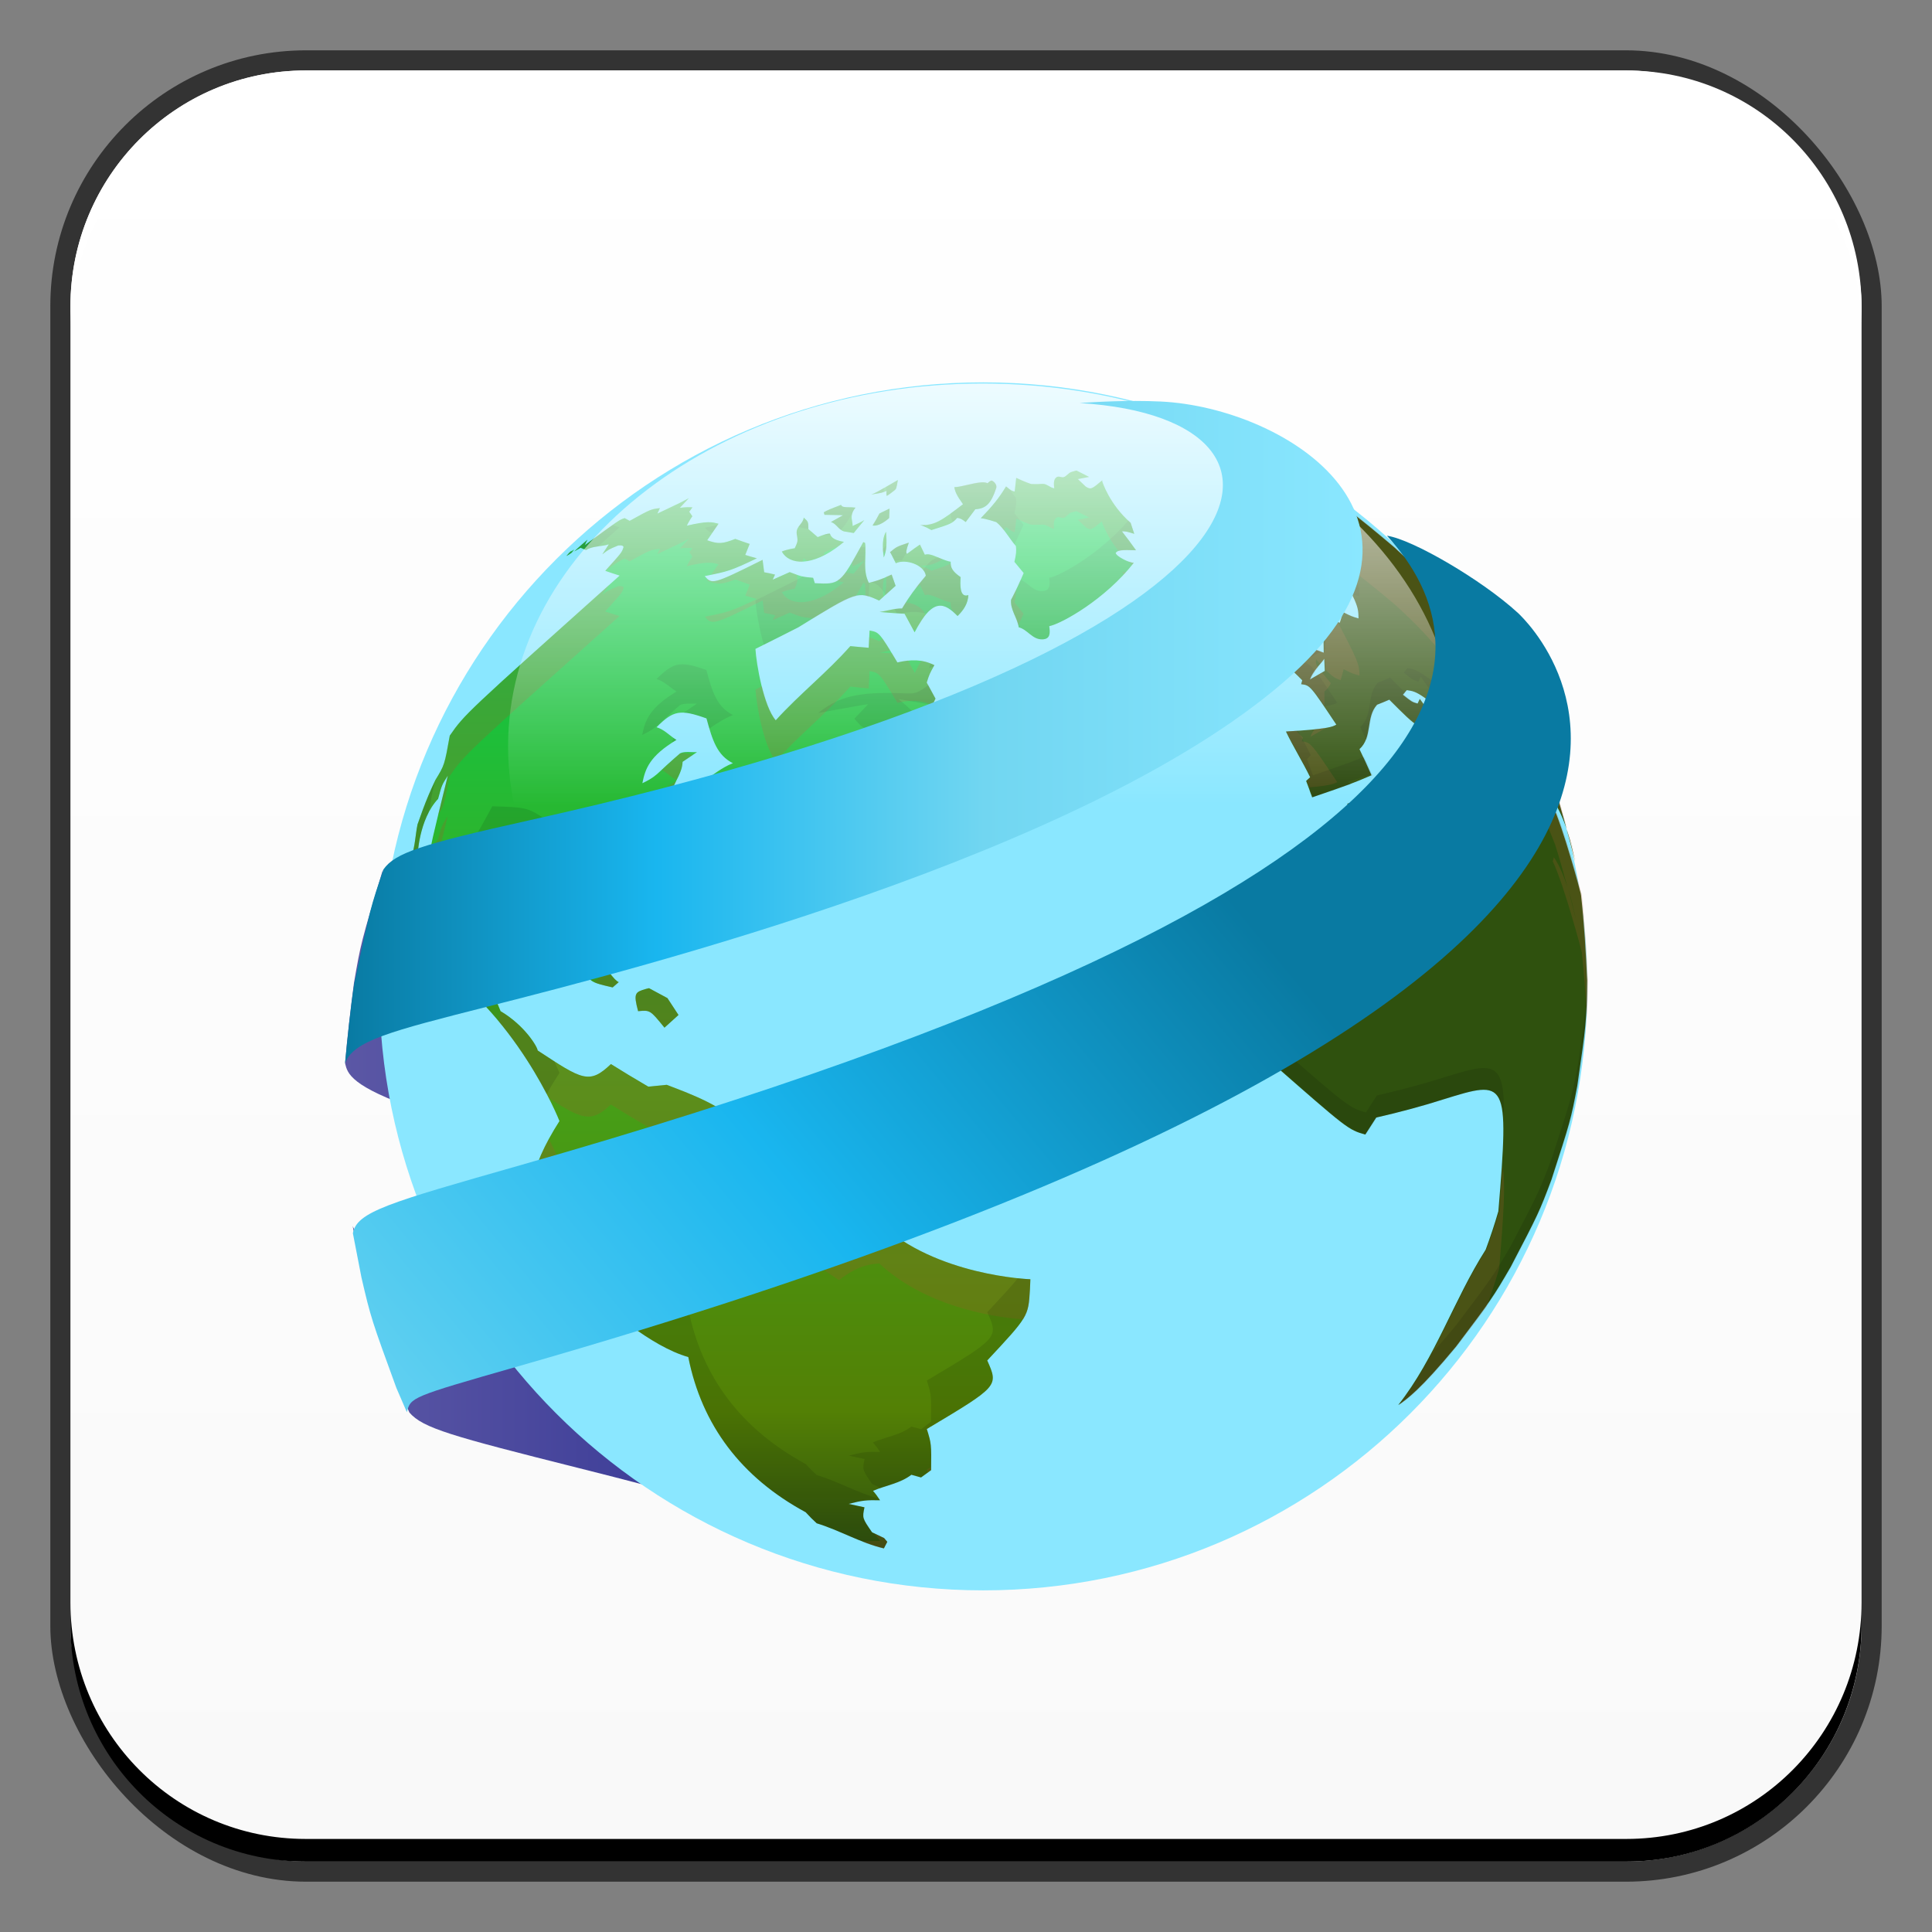 <?xml version="1.0" encoding="UTF-8" standalone="no"?>
<!-- Created with Inkscape (http://www.inkscape.org/) -->

<svg
   xmlns:dc="http://purl.org/dc/elements/1.1/"
   xmlns:cc="http://creativecommons.org/ns#"
   xmlns:rdf="http://www.w3.org/1999/02/22-rdf-syntax-ns#"
   xmlns:svg="http://www.w3.org/2000/svg"
   xmlns="http://www.w3.org/2000/svg"
   xmlns:xlink="http://www.w3.org/1999/xlink"
   xmlns:sodipodi="http://sodipodi.sourceforge.net/DTD/sodipodi-0.dtd"
   xmlns:inkscape="http://www.inkscape.org/namespaces/inkscape"
   width="48"
   height="48"
   id="svg2"
   version="1.1"
   inkscape:version="0.48+devel r12149"
   sodipodi:docname="wallch.svg"
   inkscape:export-filename="/home/uri/Iconos/NITRUX-Buttons/apps/512/wallch.png"
   inkscape:export-xdpi="960"
   inkscape:export-ydpi="960">
  <rect width="100%" height="100%" fill="#808080" stroke="none"/>
  <defs
     id="defs4">
    <linearGradient
       inkscape:collect="always"
       id="linearGradient1642">
      <stop
         style="stop-color:#f9f9f9;stop-opacity:1"
         offset="0"
         id="stop1644" />
      <stop
         style="stop-color:#ffffff;stop-opacity:1"
         offset="1"
         id="stop1646" />
    </linearGradient>
    <linearGradient
       inkscape:collect="always"
       xlink:href="#linearGradient30080"
       id="linearGradient2757"
       gradientUnits="userSpaceOnUse"
       gradientTransform="matrix(25.392,0,0,-25.392,7.128,1040.859)"
       spreadMethod="pad"
       x1="0"
       y1="0"
       x2="1"
       y2="0" />
    <linearGradient
       x1="0"
       y1="0"
       x2="1"
       y2="0"
       gradientUnits="userSpaceOnUse"
       gradientTransform="matrix(32.262,0,0,-32.262,6.41,1034.703)"
       spreadMethod="pad"
       id="linearGradient30080">
      <stop
         style="stop-opacity:1;stop-color:#5b57a5"
         offset="0"
         id="stop30082" />
      <stop
         style="stop-opacity:1;stop-color:#5b57a5"
         offset="0.002"
         id="stop30084" />
      <stop
         style="stop-opacity:1;stop-color:#2e3091"
         offset="0.5"
         id="stop30086" />
      <stop
         style="stop-opacity:1;stop-color:#2e3091"
         offset="0.502"
         id="stop30088" />
      <stop
         style="stop-opacity:1;stop-color:#474373"
         offset="1"
         id="stop30090" />
    </linearGradient>
    <linearGradient
       inkscape:collect="always"
       xlink:href="#linearGradient30080"
       id="linearGradient2700"
       gradientUnits="userSpaceOnUse"
       gradientTransform="matrix(31.285,0,0,-31.285,6.943,1034.511)"
       spreadMethod="pad"
       x1="0"
       y1="0"
       x2="1"
       y2="0" />
    <linearGradient
       y2="233.521"
       x2="465.699"
       y1="349.721"
       x1="465.699"
       gradientUnits="userSpaceOnUse"
       id="linearGradient36313"
       xlink:href="#radialGradient22060"
       inkscape:collect="always" />
    <radialGradient
       fx="0"
       fy="0"
       cx="0"
       cy="0"
       r="1"
       gradientUnits="userSpaceOnUse"
       gradientTransform="matrix(45.28,0,0,-45.28,349.731,-262.647)"
       spreadMethod="pad"
       id="radialGradient22060">
      <stop
         style="stop-opacity:1;stop-color:#097aa2"
         offset="0"
         id="stop22062" />
      <stop
         style="stop-opacity:1;stop-color:#19b6ef"
         offset="0.306"
         id="stop22064" />
      <stop
         style="stop-opacity:1;stop-color:#71d6f1"
         offset="0.628"
         id="stop22068" />
      <stop
         style="stop-opacity:1;stop-color:#8ae7ff"
         offset="1"
         id="stop22070" />
    </radialGradient>
    <linearGradient
       inkscape:collect="always"
       xlink:href="#linearGradient2504"
       id="linearGradient2457"
       x1="13.789"
       y1="1077.111"
       x2="13.789"
       y2="990.137"
       gradientUnits="userSpaceOnUse"
       gradientTransform="translate(-69.473,0)" />
    <linearGradient
       x1="0"
       y1="0"
       x2="1"
       y2="0"
       gradientUnits="userSpaceOnUse"
       gradientTransform="matrix(23.781,0,0,-23.781,8.198,34.235)"
       spreadMethod="pad"
       id="linearGradient2504">
      <stop
         style="stop-opacity:1;stop-color:#2f510e"
         offset="0"
         id="stop2506" />
      <stop
         style="stop-opacity:1;stop-color:#538005"
         offset="0.135"
         id="stop2508" />
      <stop
         style="stop-opacity:1;stop-color:#43a61c"
         offset="0.502"
         id="stop2512" />
      <stop
         style="stop-opacity:1;stop-color:#00d251"
         offset="1"
         id="stop2514" />
    </linearGradient>
    <linearGradient
       inkscape:collect="always"
       xlink:href="#linearGradient2480"
       id="linearGradient2465"
       x1="351.58"
       y1="-250.987"
       x2="379.289"
       y2="-250.987"
       gradientUnits="userSpaceOnUse" />
    <linearGradient
       id="linearGradient2480"
       spreadMethod="pad"
       gradientTransform="matrix(23.781,0,0,-23.781,8.198,34.235)"
       gradientUnits="userSpaceOnUse"
       y2="0"
       x2="1"
       y1="0"
       x1="0">
      <stop
         id="stop2482"
         offset="0"
         style="stop-opacity:1;stop-color:#5b57a5" />
      <stop
         id="stop2484"
         offset="0.135"
         style="stop-opacity:1;stop-color:#5b57a5" />
      <stop
         id="stop2486"
         offset="0.5"
         style="stop-opacity:1;stop-color:#2e3091" />
      <stop
         id="stop2488"
         offset="0.502"
         style="stop-opacity:1;stop-color:#2e3091" />
      <stop
         id="stop2490"
         offset="1"
         style="stop-opacity:1;stop-color:#474373" />
    </linearGradient>
    <linearGradient
       inkscape:collect="always"
       xlink:href="#linearGradient2480"
       id="linearGradient2672"
       gradientUnits="userSpaceOnUse"
       x1="351.58"
       y1="-250.987"
       x2="379.289"
       y2="-250.987" />
    <linearGradient
       inkscape:collect="always"
       xlink:href="#linearGradient2480"
       id="linearGradient2670"
       gradientUnits="userSpaceOnUse"
       x1="351.58"
       y1="-250.987"
       x2="379.289"
       y2="-250.987" />
    <linearGradient
       inkscape:collect="always"
       xlink:href="#linearGradient2480"
       id="linearGradient2668"
       gradientUnits="userSpaceOnUse"
       x1="351.58"
       y1="-250.987"
       x2="379.289"
       y2="-250.987" />
    <linearGradient
       inkscape:collect="always"
       xlink:href="#linearGradient2504"
       id="linearGradient2467"
       gradientUnits="userSpaceOnUse"
       x1="365.762"
       y1="-217.039"
       x2="365.762"
       y2="-285.624" />
    <linearGradient
       inkscape:collect="always"
       xlink:href="#linearGradient2654"
       id="linearGradient2660"
       x1="455.686"
       y1="221.409"
       x2="455.686"
       y2="300.66"
       gradientUnits="userSpaceOnUse" />
    <linearGradient
       inkscape:collect="always"
       id="linearGradient2654">
      <stop
         style="stop-color:#ffffff;stop-opacity:1;"
         offset="0"
         id="stop2656" />
      <stop
         style="stop-color:#ffffff;stop-opacity:0;"
         offset="1"
         id="stop2658" />
    </linearGradient>
    <linearGradient
       inkscape:collect="always"
       xlink:href="#radialGradient22060"
       id="linearGradient2759"
       gradientUnits="userSpaceOnUse"
       gradientTransform="matrix(-34.84,28.728,28.728,34.84,29.51,1024.699)"
       spreadMethod="pad"
       x1="0"
       y1="0"
       x2="1"
       y2="0" />
    <linearGradient
       y2="1021.408"
       x2="34.345"
       y1="1021.408"
       x1="6.55"
       gradientTransform="matrix(0.97,0,0,0.97,0.727,31.151)"
       gradientUnits="userSpaceOnUse"
       id="linearGradient3098"
       xlink:href="#radialGradient22060"
       inkscape:collect="always" />
    <linearGradient
       inkscape:collect="always"
       xlink:href="#linearGradient1642"
       id="linearGradient1648"
       x1="25.485"
       y1="1050.599"
       x2="25.485"
       y2="1006.103"
       gradientUnits="userSpaceOnUse" />
  </defs>
  <sodipodi:namedview
     id="base"
     pagecolor="#ffffff"
     bordercolor="#666666"
     borderopacity="1.0"
     inkscape:pageopacity="0.0"
     inkscape:pageshadow="2"
     inkscape:zoom="4.5781248"
     inkscape:cx="-2.8034678"
     inkscape:cy="49.39887"
     inkscape:document-units="px"
     inkscape:current-layer="layer1"
     showgrid="false"
     inkscape:window-width="1366"
     inkscape:window-height="716"
     inkscape:window-x="0"
     inkscape:window-y="28"
     inkscape:window-maximized="1" />
  <g
     inkscape:label="Capa 1"
     inkscape:groupmode="layer"
     id="layer1"
     transform="translate(0,-1004.362)">
    <rect
       style="color:#000000;fill:#333333;fill-opacity:1;fill-rule:nonzero;stroke:none;stroke-width:0.2;marker:none;visibility:visible;display:inline;overflow:visible;enable-background:accumulate"
       id="rect6294"
       width="45.5"
       height="45.5"
       x="1.25"
       y="1005.612"
       ry="6.357" />
    <rect
       ry="5.857"
       y="1006.112"
       x="1.75"
       height="44.5"
       width="44.5"
       id="rect6296"
       style="color:#000000;fill:url(#linearGradient1648);fill-opacity:1;fill-rule:nonzero;stroke:none;stroke-width:0.2;marker:none;visibility:visible;display:inline;overflow:visible;enable-background:accumulate" />
    <path
       id="path6361"
       d="m 1.75,1012.55 0,-0.562 c 0,-3.244 2.599,-5.875 5.844,-5.875 l 32.812,0 c 3.245,0 5.844,2.631 5.844,5.875 l 0,0.562 c 0,-3.244 -2.599,-5.875 -5.844,-5.875 l -32.812,0 C 4.349,1006.675 1.75,1009.305 1.75,1012.55 Z"
       style="color:#000000;fill:#ffffff;fill-opacity:1;fill-rule:nonzero;stroke:none;stroke-width:0.2;marker:none;visibility:visible;display:inline;overflow:visible;enable-background:accumulate"
       inkscape:connector-curvature="0" />
    <path
       inkscape:connector-curvature="0"
       style="color:#000000;fill:#000000;fill-opacity:1;fill-rule:nonzero;stroke:none;stroke-width:0.2;marker:none;visibility:visible;display:inline;overflow:visible;enable-background:accumulate"
       d="m 1.75,1044.175 0,0.562 c 0,3.244 2.599,5.875 5.844,5.875 l 32.812,0 c 3.245,0 5.844,-2.631 5.844,-5.875 l 0,-0.562 c 0,3.244 -2.599,5.875 -5.844,5.875 l -32.812,0 C 4.349,1050.05 1.75,1047.419 1.75,1044.175 Z"
       id="path6388" />
    <g
       transform="matrix(0.938,0,0,0.938,1.931,64.273)"
       id="g2778">
      <path
         id="path30066"
         d="m 7.283,1034.702 0.234,1.201 c 0.528,1.962 0.541,2.018 0.968,3.07 l 0.3,0.667 c 0.354,0.414 1.113,0.624 4.471,1.468 2.29,0.575 6.44,1.655 9.409,2.769 l 3.904,-2.269 c -3.093,-1.507 -7.415,-3.19 -13.18,-4.738 C 9.245,1035.757 7.517,1035.325 7.283,1034.702 Z"
         style="fill:url(#linearGradient2757);fill-opacity:1;stroke:none"
         inkscape:connector-curvature="0" />
      <path
         id="path30092"
         d="m 8.084,1025.259 c -0.581,1.931 -0.585,1.948 -0.767,3.003 -0.083,0.635 -0.186,1.497 -0.234,2.135 0.064,0.259 0.132,0.603 1.969,1.235 3.928,1.349 8.011,2.205 11.945,3.537 5.461,1.847 8.385,3.647 9.343,4.237 0.008,0 0.026,0 0.033,0 l 4.605,-2.669 c -5.773,-4.594 -15.385,-7.402 -19.019,-8.475 C 9.509,1026.358 7.996,1025.849 8.084,1025.259 Z"
         style="fill:url(#linearGradient2700);fill-opacity:1;stroke:none"
         inkscape:connector-curvature="0" />
      <g
         transform="matrix(0.32,0,0,0.32,37.632,698.677)"
         id="g2674">
        <path
           sodipodi:type="arc"
           style="fill:url(#linearGradient36313);fill-opacity:1"
           id="path35556"
           sodipodi:cx="449.20551"
           sodipodi:cy="291.26059"
           sodipodi:rx="57.997883"
           sodipodi:ry="57.997883"
           d="m 507.203,291.261 c 0,32.031 -25.967,57.998 -57.998,57.998 -32.031,0 -57.998,-25.967 -57.998,-57.998 0,-32.031 25.967,-57.998 57.998,-57.998 C 481.237,233.263 507.203,259.229 507.203,291.261 Z"
           transform="matrix(0.862,0,0,0.862,-429.863,779.169)" />
        <path
           inkscape:connector-curvature="0"
           id="path22458"
           style="fill:url(#linearGradient2457);fill-opacity:1;stroke:none"
           d="m -32.803,988.423 c 0,0 0.016,-0.08 0.016,-0.08 -0.879,0.737 -0.952,0.799 -1.382,0.526 -0.217,-0.207 -0.434,-0.419 -0.649,-0.621 0.32,-0.057 0.631,-0.118 0.93,-0.18 0,0 -1.043,-0.53 -1.043,-0.53 0,0 -0.065,0.018 -0.065,0.018 0,0 -0.29,0.082 -0.29,0.082 0,0 -0.086,0.03 -0.086,0.03 -0.239,0.084 -0.366,0.328 -0.608,0.416 -0.204,0.071 -0.422,-0.139 -0.624,0.027 -0.224,0.18 -0.213,0.491 -0.168,0.899 -0.365,-0.048 -0.611,-0.396 -1.005,-0.364 -0.494,0.041 -0.907,0.01 -0.907,0.01 -0.121,-0.036 -0.481,-0.152 -1.236,-0.507 -0.038,0.339 -0.09,0.789 -0.128,1.129 -0.169,-0.027 -0.279,-0.052 -0.714,-0.425 -0.584,0.96 -1.097,1.604 -2.096,2.637 0.417,0.025 1.294,0.325 1.296,0.325 0.605,0.48 1.11,1.399 1.616,1.98 0.05,0.382 0.018,0.699 -0.124,1.302 0.231,0.275 0.536,0.644 0.766,0.928 -0.304,0.724 -0.606,1.374 -0.897,1.932 0,0 -0.147,0.287 -0.147,0.287 -0.073,0.835 0.534,1.488 0.636,2.271 0.737,0.18 1.123,1.033 1.971,0.999 0.655,-0.023 0.634,-0.53 0.556,-1.092 1.024,-0.203 4.641,-2.223 6.998,-5.245 -0.378,0.014 -1.477,-0.544 -1.498,-0.824 0.198,-0.218 0.379,-0.259 1.68,-0.218 -0.381,-0.537 -0.772,-1.056 -1.165,-1.561 0.226,-0.02 0.463,0.027 1.023,0.209 -0.094,-0.273 -0.216,-0.639 -0.304,-0.91 -1.765,-1.545 -2.353,-3.431 -2.353,-3.445 m -8.779,0.576 c 0.115,-0.337 -0.296,-0.639 -0.383,-0.628 -0.104,0.027 -0.177,0.075 -0.327,0.216 -0.329,-0.164 -0.99,-0.014 -1.625,0.13 -0.591,0.137 -0.9,0.191 -1.129,0.191 0.076,0.412 0.195,0.678 0.719,1.415 -1.774,1.37 -2.342,1.768 -3.538,1.738 0.209,0.03 0.399,0.114 0.924,0.405 1.566,-0.491 1.733,-0.546 2.139,-1.008 0.234,0.02 0.399,0.1 0.699,0.344 0.242,-0.316 0.567,-0.74 0.801,-1.058 0.882,-0.05 1.3,-0.473 1.72,-1.745 m -8.445,0.205 c 0.188,-0.148 0.188,-0.148 0.317,-0.89 0,0 -0.108,0.064 -0.108,0.064 -1.736,1.01 -1.736,1.01 -2.097,1.142 0.856,-0.132 0.856,-0.132 1.265,-0.298 -0.023,0.182 -0.023,0.284 0.013,0.416 0.058,-0.032 0.167,-0.087 0.612,-0.435 m -0.459,2.305 c 0,0 0.049,-0.045 0.049,-0.045 0.01,-0.23 0.024,-0.542 0.031,-0.778 0,0 -0.052,0.027 -0.052,0.027 -0.482,0.223 -0.788,0.382 -0.788,0.382 0,0 -0.03,0.066 -0.03,0.066 -0.153,0.303 -0.334,0.621 -0.534,0.931 0.136,0.018 0.562,0.066 1.325,-0.583 m -2.122,0.269 c 0,0 0.114,-0.141 0.114,-0.141 -0.304,0.205 -0.649,0.325 -0.969,0.491 0.011,-0.296 -0.118,-0.569 -0.07,-0.869 0.042,-0.266 0.111,-0.409 0.311,-0.651 0,0 -0.09,-0.011 -0.09,-0.011 -0.29,-0.041 -0.591,0 -0.883,-0.05 -0.176,-0.036 -0.204,-0.125 -0.223,-0.171 -0.832,0.316 -1.157,0.455 -1.433,0.621 0,0 0.058,0.205 0.058,0.205 1.458,0.027 1.458,0.027 1.528,0.039 -0.3,0.166 -0.7,0.394 -0.999,0.56 0.466,0.127 0.64,0.66 1.109,0.778 0.261,0.045 0.522,0.084 0.786,0.13 0.256,-0.312 0.501,-0.624 0.762,-0.931 m 1.711,2.851 c 0,0 0.017,0.102 0.017,0.102 0.249,-0.587 0.249,-1.252 0.181,-2.134 0,0 -0.035,0.066 -0.035,0.066 -0.118,0.239 -0.335,0.68 -0.163,1.966 m -6.628,-3.213 c 0,0 0,0 0,0 0,0 -0.068,-0.061 -0.068,-0.061 0,0 0.068,0.061 0.068,0.061 m 3.064,2.25 c 0,0 0.277,-0.225 0.277,-0.225 -0.968,-0.168 -1.082,-0.471 -1.162,-0.685 -0.182,-0.011 -0.409,0.052 -1.012,0.291 -0.231,-0.2 -0.537,-0.464 -0.766,-0.664 -0.004,-0.612 -0.004,-0.612 -0.401,-0.967 0,0 0.009,0.034 0.009,0.034 -0.053,0.455 -0.546,0.687 -0.58,1.147 -0.022,0.298 0.133,0.587 0.042,0.887 -0.05,0.177 -0.125,0.321 -0.206,0.487 -0.056,0 -0.664,0.1 -1.067,0.273 0.606,1.115 2.524,1.29 4.867,-0.578 m 10.555,4.41 c 0,0 0.021,-0.232 0.021,-0.232 -0.74,0.253 -0.675,-0.881 -0.64,-1.488 -0.647,-0.448 -0.849,-0.758 -0.823,-1.27 -0.197,-0.025 -0.505,-0.132 -1.055,-0.364 -0.636,-0.275 -0.873,-0.289 -1.087,-0.216 -0.119,-0.253 -0.283,-0.585 -0.405,-0.84 -0.305,0.205 -0.534,0.364 -1.061,0.76 -0.121,-0.059 -0.084,-0.289 0.144,-0.917 0,0 -0.056,0.018 -0.056,0.018 -0.958,0.321 -0.958,0.321 -1.507,0.776 0.042,0.023 0.042,0.023 0.483,0.906 0.817,-0.391 2.369,0.143 2.49,1.04 -0.896,1.06 -1.358,1.691 -1.972,2.71 -0.64,-0.018 -1.242,0.203 -1.862,0.284 0.665,0.059 1.368,0.112 2.073,0.152 0,0 0.829,1.536 0.829,1.536 1.534,-3.01 2.519,-2.394 3.558,-1.349 0.267,-0.273 0.756,-0.769 0.87,-1.506 m 5.115,57.268 c 0.018,-0.266 0.029,-0.612 0.039,-0.869 -0.077,0 -7.826,-0.287 -12.493,-4.671 -0.675,0.052 -1.694,0.123 -3.363,1.397 -0.417,-0.287 -0.97,-0.658 -1.385,-0.938 0,0 1.132,-1.172 1.132,-1.172 -1.847,-3.591 -2.273,-3.647 -3.687,-3.832 -2.693,-0.359 -2.693,-0.359 -3.482,-2.89 0,0 -0.627,-0.63 -0.627,-0.63 -1.736,-1.657 -3.901,-2.485 -6.198,-3.358 0,0 -1.523,0.15 -1.523,0.15 -1.333,-0.784 -1.902,-1.125 -3.093,-1.868 -1.785,1.698 -2.355,1.32 -6.062,-1.125 -0.022,-0.303 -1.068,-2.071 -3.072,-3.256 0,0 -0.348,-0.846 -0.348,-0.846 0.092,-0.81 0.196,-1.616 0.318,-2.419 0.747,-0.856 0.875,-1.095 1.162,-2.125 -0.921,-0.075 -1.503,0.273 -2.592,1.538 -0.46,-0.194 -0.903,-0.396 -1.327,-0.603 -0.159,-0.628 -0.65,-2.86 -0.32,-5.163 0.808,-0.382 0.808,-0.382 2.416,-3.338 2.929,0.098 2.929,0.098 4.666,1.265 0.435,-0.232 1.012,-0.548 1.441,-0.787 0,0 0.445,1.413 0.445,1.413 0.568,0.045 0.685,0.055 1.56,-0.266 -0.369,1.936 0.16,3.868 0.064,5.795 0.688,-0.564 1.604,-1.317 2.289,-1.884 0,0 -0.718,-1.547 -0.718,-1.547 0.27,-0.917 0.434,-1.424 1.26,-2.883 -0.105,0.389 -0.207,0.776 -0.306,1.169 0.983,-0.667 2.151,-0.972 3.144,-1.618 0.823,-0.01 1.479,0.116 2.149,0.239 2.131,-2.53 2.131,-2.53 2.769,-3.149 3.557,-1.543 3.557,-1.543 12.778,-4.014 -0.863,-0.18 -0.863,-0.18 -1.56,-0.974 0.341,-0.355 0.781,-0.824 1.122,-1.185 -0.08,-0.018 -0.08,-0.018 -4.125,0.724 2.024,-1.634 3.921,-1.75 7.467,-1.627 0.841,0.034 0.841,0.034 4.188,-2.744 -0.929,0.057 -1.202,0.134 -2.462,0.648 0.159,-0.742 0.159,-0.742 0.515,-1.488 -0.219,-0.398 -0.507,-0.924 -0.725,-1.322 0.224,-0.701 0.224,-0.701 0.635,-1.445 -1.048,-0.516 -1.948,-0.469 -3.061,-0.225 -1.503,-2.498 -1.503,-2.498 -2.302,-2.644 -0.022,0.435 -0.049,1.006 -0.072,1.431 -0.51,-0.043 -1.018,-0.086 -1.519,-0.139 -1.922,2.178 -4.224,3.986 -6.177,6.144 -1.012,-1.165 -1.606,-4.703 -1.679,-5.912 0.604,-0.303 1.405,-0.708 2.007,-1.003 0,0 1.541,-0.783 1.541,-0.783 4.899,-3.026 4.899,-3.026 6.691,-2.214 0.409,-0.371 0.954,-0.853 1.367,-1.222 0,0 -0.334,-0.926 -0.334,-0.926 -0.981,0.457 -1.317,0.544 -1.882,0.685 -0.539,-1.067 -0.173,-2.209 -0.313,-3.311 0,0 -0.152,-0.064 -0.152,-0.064 -1.918,3.506 -1.918,3.506 -4.006,3.4 -0.044,-0.132 -0.101,-0.312 -0.145,-0.451 -0.912,-0.071 -1.007,-0.114 -1.937,-0.469 -0.427,0.189 -0.987,0.441 -1.41,0.63 0.057,-0.132 0.138,-0.298 0.194,-0.421 -0.263,-0.071 -0.625,-0.146 -0.896,-0.193 -0.042,-0.307 -0.094,-0.721 -0.133,-1.028 -4.153,2.073 -4.186,2.032 -4.79,1.345 1.929,-0.387 2.126,-0.425 4.317,-1.474 -0.329,-0.089 -0.649,-0.18 -0.962,-0.28 0,0 0.365,-0.91 0.365,-0.91 -0.414,-0.139 -0.813,-0.278 -1.191,-0.419 -1.063,0.421 -1.41,0.439 -2.322,0.118 0.282,-0.414 0.657,-0.963 0.937,-1.37 -0.577,-0.152 -0.894,-0.239 -2.62,0.159 0.114,-0.248 0.295,-0.564 0.454,-0.78 -0.079,-0.112 -0.181,-0.259 -0.26,-0.371 0.081,-0.109 0.188,-0.257 0.267,-0.366 -0.316,-0.023 -0.742,-0.01 -1.05,0.043 0.228,-0.243 0.526,-0.564 0.755,-0.808 -0.697,0.382 -0.697,0.382 -2.603,1.281 0.061,-0.134 0.141,-0.314 0.205,-0.448 -0.761,0.089 -0.761,0.089 -2.505,1.051 -0.125,-0.066 -0.287,-0.159 -0.41,-0.228 -0.426,0.132 -0.426,0.132 -3.293,2.239 0.056,-0.155 0.131,-0.298 0.216,-0.451 -0.469,0.398 -0.519,0.435 -1.112,0.978 0.159,-0.089 0.377,-0.214 0.54,-0.307 0.135,0.059 0.315,0.137 0.45,0.189 0.576,-0.362 1.266,-0.271 1.884,-0.478 -0.159,0.246 -0.373,0.58 -0.536,0.828 0.529,-0.407 0.529,-0.407 1.316,-0.733 0.344,-0.032 0.391,0.041 0.442,0.121 -0.144,0.46 -0.144,0.46 -1.515,1.98 0.358,0.121 0.828,0.291 1.187,0.394 -12.828,11.479 -12.828,11.479 -14.055,13.243 -0.437,2.439 -0.437,2.439 -1.196,3.679 -0.456,0.953 -0.753,1.688 -1.035,2.442 -0.151,0.403 -0.296,0.815 -0.441,1.229 -0.181,0.88 -0.196,1.795 -0.496,2.655 0.151,0 0.35,0 0.498,0 -0.004,-0.027 0.086,-3.056 1.703,-4.769 0.312,-1.154 0.312,-1.154 0.802,-1.918 -1.397,5.663 -1.397,5.663 -1.453,6.451 -0.376,1.488 -0.692,2.699 -0.96,3.921 0.148,1.367 0.341,3.211 0.579,4.569 7.546,4.671 11.041,13.562 11.074,13.646 -5.17,8.08 -0.836,10.44 2.032,11.996 0.185,0.726 0.385,1.445 0.602,2.15 1.169,1.199 4.886,4.492 8.03,5.388 1.12,5.636 4.388,9.964 9.718,12.845 0.297,0.328 0.598,0.633 0.911,0.915 1.893,0.578 3.614,1.616 5.561,2.075 0.084,-0.162 0.192,-0.378 0.282,-0.539 -0.089,-0.098 -0.177,-0.205 -0.265,-0.312 0,0 -0.997,-0.48 -0.997,-0.48 -0.812,-1.179 -0.812,-1.179 -0.626,-2.068 0,0 -1.311,-0.282 -1.311,-0.282 1.158,-0.296 1.45,-0.321 2.598,-0.3 -0.153,-0.246 -0.383,-0.562 -0.58,-0.778 1.053,-0.462 2.238,-0.612 3.174,-1.333 0.24,0.071 0.56,0.159 0.8,0.223 0,0 0.835,-0.605 0.835,-0.605 0.024,-2.175 0.024,-2.175 -0.355,-3.404 5.945,-3.55 5.945,-3.55 5.001,-5.675 3.398,-3.643 3.398,-3.643 3.529,-5.852 m -24.637,-43.561 c -1.692,0.658 -2.873,2.435 -4.978,2.189 0.289,-0.778 0.838,-1.456 0.868,-2.325 0,0 1.194,-0.805 1.194,-0.805 -0.417,0.032 -1.028,-0.091 -1.399,0.102 -0.017,0.01 -0.875,0.744 -1.683,1.511 -0.276,0.259 -0.586,0.56 -1.44,0.96 0.238,-1.206 0.594,-2.239 2.822,-3.582 -0.559,-0.335 -0.995,-0.858 -1.647,-1.049 1.385,-1.402 1.964,-1.504 4.134,-0.73 0.497,1.864 0.895,3.051 2.182,3.707 0,0 -0.053,0.023 -0.053,0.023 m 37.534,-14.474 c 0,0 -0.009,-0.159 -0.009,-0.159 -0.679,-0.1 -1.25,-0.087 -1.96,0.043 -0.62,0.132 -1.047,0.289 -1.474,0.564 0.345,0.232 0.802,0.553 1.15,0.792 2.279,-0.373 2.287,-0.835 2.292,-1.24 m -51.072,-2.803 c 0,0 0.224,-0.148 0.224,-0.148 0,0 0.125,-0.132 0.125,-0.132 0,0 0.106,-0.159 0.106,-0.159 0,0 -0.214,0.193 -0.214,0.193 0,0 0.039,-0.052 0.039,-0.052 0,0 0.148,-0.155 0.148,-0.155 0,0 -0.25,0.2 -0.25,0.2 0,0 0.061,-0.08 0.061,-0.08 0,0 -0.192,0.166 -0.192,0.166 0,0 -0.232,0.269 -0.232,0.269 0,0 0.187,-0.102 0.187,-0.102 m 28.925,17.6 c 0,0 1.076,-1.19 1.076,-1.19 0,0 -2.727,-0.478 -2.727,-0.478 0,0 0.03,0.016 0.03,0.016 0.014,0.014 1.397,1.099 1.621,1.652 m -41.409,7.368 c 0,0 0,0 0,0 0,0 -0.028,0.01 -0.028,0.01 0,0 0.028,-0.01 0.028,-0.01 m 16.119,10.842 c 0,0 0.507,-0.439 0.507,-0.439 -0.192,-0.077 -0.409,-0.305 -0.864,-0.899 -0.858,-1.119 -0.875,-1.14 -2.261,-0.403 0.758,1.311 0.758,1.311 2.618,1.741 m -2.912,-1.818 c 0,0 0.293,0.077 0.293,0.077 -0.05,-0.382 -0.202,-1.54 -1.313,-1.547 -0.671,-0.014 -1.066,-0.05 -1.699,-0.143 0.199,0.287 0.73,1.049 2.719,1.613 m 7.204,5.156 c 0,0 1.163,-1.056 1.163,-1.056 0,0 -0.917,-1.395 -0.917,-1.395 0,0 -1.523,-0.824 -1.523,-0.824 0,0 -0.246,0.059 -0.246,0.059 -0.912,0.266 -1.053,0.348 -0.657,1.843 0.994,-0.093 0.994,-0.093 2.18,1.372" />
        <g
           id="g22460"
           transform="matrix(1.187,0,0,1.165,-442.889,1316.882)"
           style="fill:url(#linearGradient2465);fill-opacity:1">
          <g
             id="g22462"
             style="fill:url(#linearGradient2672);fill-opacity:1">
            <g
               id="g22468"
               style="fill:url(#linearGradient2670);fill-opacity:1">
              <g
                 id="g22470"
                 style="fill:url(#linearGradient2668);fill-opacity:1">
                <path
                   inkscape:connector-curvature="0"
                   id="path22484"
                   style="fill:url(#linearGradient2467);fill-opacity:1;stroke:none"
                   d="m 358.102,-282.897 c -2.042,-1.158 -4.225,-2.092 -6.521,-2.777 0,0 0.004,0.004 0.004,0.004 3.43,1.375 3.43,1.375 3.828,1.639 0,0 0.257,-0.07 0.257,-0.07 0.721,0.342 1.178,0.572 2.249,1.213 -0.949,-0.344 -1.882,-0.736 -2.849,-1.037 1.105,0.475 1.105,0.475 1.521,0.777 -0.114,0.041 -0.264,0.09 -0.379,0.127 0.316,0.137 0.728,0.322 1.043,0.459 0.682,0.676 1.228,1.469 1.899,2.152 0.482,0.51 1.128,1.195 1.573,1.742 -0.635,-0.23 -1.48,-0.543 -2.117,-0.77 0,0 -0.342,-0.299 -0.342,-0.299 0.352,0.027 0.823,0.068 1.175,0.098 0,0 -0.792,-0.697 -0.792,-0.697 0,0 -0.951,-0.387 -0.951,-0.387 -0.597,0.373 -0.67,0.35 -2.52,-0.311 -0.236,0.213 -0.514,0.416 -0.843,0.615 1.651,1.922 1.827,2.121 2.675,3.689 -0.235,1.086 -0.235,1.086 1.805,2.744 0.103,-0.072 0.233,-0.17 0.336,-0.244 -0.17,-0.582 -0.17,-0.582 -0.794,-1.4 0,0 0.112,0.086 0.112,0.086 0,0 0.193,0.193 0.193,0.193 0,0 0.19,0.186 0.19,0.186 0,0 0.187,0.191 0.187,0.191 0,0 0.185,0.186 0.185,0.186 0,0 0.177,0.188 0.177,0.188 0,0 0.175,0.184 0.175,0.184 0,0 0.175,0.182 0.175,0.182 0.109,0 0.254,0 0.363,0 0.355,-0.992 0.355,-0.992 -1.986,-4.055 0,0 0.67,0.047 0.67,0.047 0,0 1.145,1.594 1.145,1.594 0.267,0.041 0.641,0.039 0.9,-0.023 0.32,-0.23 0.395,-0.299 0.463,-0.365 2.03,3.922 2.03,3.922 2.048,4.846 -0.479,-0.145 -0.479,-0.145 -1.083,-0.449 -0.061,0.229 -0.148,0.533 -0.223,0.756 -0.464,-0.164 -0.569,-0.201 -1.703,-1.459 -0.059,0.375 -0.059,0.375 1.014,1.672 -0.079,0.213 -0.272,0.465 -0.449,0.607 0.006,0.395 0.01,0.918 0.016,1.309 -1.412,-0.512 -1.412,-0.512 -2.193,-0.953 -0.191,-0.16 -0.239,-0.227 -0.285,-0.293 0,0 -0.139,-0.197 -0.139,-0.197 0,0 -0.141,-0.207 -0.141,-0.207 0,0 -0.145,-0.199 -0.145,-0.199 0,0 -0.145,-0.189 -0.145,-0.189 0,0 -0.144,-0.201 -0.144,-0.201 0,0 -0.144,-0.195 -0.144,-0.195 0,0 -0.146,-0.195 -0.146,-0.195 -0.204,0.131 -0.463,0.338 -0.63,0.51 0.072,0.305 0.194,0.818 1.992,1.984 0.016,0.457 0.039,1.064 0.051,1.521 0.176,0.17 0.402,0.395 0.571,0.574 0,0 -0.076,0.279 -0.076,0.279 0.622,0.074 0.622,0.074 2.452,2.871 -0.277,0.156 -0.559,0.314 -3.513,0.49 0.519,1.102 1.161,2.141 1.688,3.246 0,0 -0.279,0.264 -0.279,0.264 0,0 0.057,0.156 0.057,0.156 0,0 0.058,0.154 0.058,0.154 0,0 0.054,0.15 0.054,0.15 0,0 0.053,0.146 0.053,0.146 0,0 0.048,0.146 0.048,0.146 0,0 0.05,0.141 0.05,0.141 0,0 0.054,0.137 0.054,0.137 0,0 0.044,0.137 0.044,0.137 2.676,-0.936 2.779,-0.975 4.141,-1.568 -0.268,-0.627 -0.549,-1.248 -0.839,-1.857 0.925,-0.85 0.423,-2.256 1.224,-3.156 0.296,-0.117 0.58,-0.234 0.853,-0.357 2.054,2.098 2.133,2.182 3.253,1.785 0.345,0.527 0.345,0.527 0.787,1.098 -0.342,-0.658 -0.567,-1.09 -1.91,-2.943 -0.047,0.098 -0.111,0.234 -0.158,0.334 -0.397,-0.119 -0.397,-0.119 -1.023,-0.627 0.08,-0.102 0.193,-0.227 0.273,-0.324 0.797,0.115 0.797,0.115 4.829,3.371 0.188,-1.34 -1.11,-2.01 -1.406,-3.135 0.387,-0.555 0.354,-0.621 0.185,-0.977 -0.588,-0.822 -0.998,-1.746 -1.507,-2.615 0.226,-0.018 0.53,-0.018 0.755,0.014 0.008,-0.115 0.019,-0.268 0.029,-0.379 -0.141,-0.123 -0.321,-0.289 -0.458,-0.412 0,0 0.015,-0.035 0.015,-0.035 0,0 0.019,-0.037 0.019,-0.037 0,0 0.016,-0.037 0.016,-0.037 0,0 0.021,-0.037 0.021,-0.037 0,0 0.016,-0.043 0.016,-0.043 0,0 0.014,-0.039 0.014,-0.039 0,0 0.018,-0.041 0.018,-0.041 0,0 0.019,-0.043 0.019,-0.043 1.627,1.008 1.627,1.008 2.532,2.396 -0.498,-0.217 -0.563,-0.297 -0.874,-0.674 -0.055,0.047 -0.09,0.148 -0.129,0.256 -0.188,1.191 -0.193,1.236 -0.119,2.945 0.188,0.285 0.37,0.574 0.551,0.861 0.397,0.461 0.397,0.461 1.361,1.23 -0.059,-0.547 -0.138,-1.279 -0.193,-1.83 0.099,-0.051 0.233,-0.121 0.334,-0.176 0.251,0.496 0.589,1.166 0.839,1.666 1.061,1.758 1.195,1.986 1.286,3.045 0,0 -0.168,0.141 -0.168,0.141 -0.011,0.021 -0.011,0.021 -2.444,1.016 0.036,0.553 0,0.764 -0.283,1.689 -1.224,-0.156 -3.479,-2.545 -3.5,-2.568 -0.97,0.557 -2.994,1.713 -5.92,2.518 0,0 0.248,0.258 0.248,0.258 -0.008,0.113 -0.016,0.266 -0.023,0.387 0,0 -0.114,0.025 -0.114,0.025 0,0 -0.118,0.029 -0.118,0.029 0,0 -0.12,0.031 -0.12,0.031 0,0 -0.124,0.031 -0.124,0.031 0,0 -0.128,0.033 -0.128,0.033 0,0 -0.129,0.031 -0.129,0.031 0,0 -0.134,0.035 -0.134,0.035 0,0 -0.135,0.031 -0.135,0.031 -1.215,3.133 -2.262,5.83 -5.651,10.662 0,0 1.075,0.904 1.075,0.904 0.609,4.372 0.609,4.372 -0.048,5.81 5.467,4.884 5.467,4.884 6.667,5.238 0.228,-0.361 0.532,-0.846 0.763,-1.209 1.704,-0.398 3.27,-0.83 4.694,-1.295 4.416,-1.396 4.586,-1.452 3.825,7.949 -0.263,0.93 -0.562,1.84 -0.885,2.73 -2.233,3.572 -3.501,7.678 -6.103,11.045 0.609,-0.428 1.53,-1.082 4.028,-4.156 2.421,-3.268 2.566,-3.467 3.817,-5.662 1.918,-3.744 1.994,-3.895 2.845,-6.207 1.299,-4.088 1.352,-4.248 1.802,-6.676 0.604,-4.249 0.651,-4.596 0.683,-7.467 -0.071,-1.812 -0.222,-4.232 -0.423,-6.043 0,0 -0.024,-0.145 -0.024,-0.145 -0.003,-0.039 -1.216,-4.684 -1.997,-6.342 0.031,-0.098 0.048,-0.193 0.069,-0.293 0.905,1.398 1.286,3.205 1.538,4.395 -0.391,-1.607 -0.95,-3.74 -1.451,-5.322 -1.541,-3.941 -1.603,-4.098 -2.76,-6.246 -2.133,-3.59 -2.215,-3.729 -3.735,-5.705 -2.591,-3.088 -2.748,-3.275 -4.665,-5.074 -2.35,-2.021 -4.207,-3.613 -7.739,-5.654 m 2.894,14.432 c 0,0 -1.038,0.611 -1.038,0.611 0.196,-0.582 0.668,-0.984 1.002,-1.473 0,0 0.036,0.861 0.036,0.861 m 12.567,0.799 c 0,0 -0.016,-0.025 -0.016,-0.025 0,0 0.051,0.111 0.051,0.111 -0.522,-0.873 -1.076,-1.721 -1.658,-2.551 -0.173,-0.209 -0.586,-0.697 -0.695,-0.691 0,0 0.006,0.049 0.006,0.049 -0.655,-0.857 -0.655,-0.857 -1.647,-2.455 0.543,0.645 0.726,0.904 0.837,1.088 0,0 -0.029,-0.06 -0.029,-0.06 0.06,0.045 0.064,0.045 0.493,0.609 0,0 0.463,0.57 0.463,0.57 0.67,1.002 1.576,2.328 2.196,3.355 m -13.398,-8.52 c 0,0 -0.043,-0.07 -0.043,-0.07 0,0 0.014,0.059 0.014,0.059 0.053,0.256 0.051,0.518 0.105,0.771 0,0 0.082,0.082 0.082,0.082 0.595,0.615 0.687,0.855 0.721,0.93 -0.031,-0.08 -0.31,-0.842 -0.879,-1.771 m -2.372,7.438 c 0,0 -0.768,-1.613 -0.768,-1.613 0,0 -0.033,0.018 -0.033,0.018 -0.357,0.15 -0.627,0.721 -0.817,1.141 0,0 0.059,0.111 0.059,0.111 0,0 0.058,0.102 0.058,0.102 0,0 0.061,0.109 0.061,0.109 0,0 0.058,0.105 0.058,0.105 0,0 0.056,0.107 0.056,0.107 0,0 0.059,0.104 0.059,0.104 0,0 0.06,0.105 0.06,0.105 0,0 0.055,0.105 0.055,0.105 0,0 0.058,0.104 0.058,0.104 0,0 0.059,0.105 0.059,0.105 0,0 0.054,0.113 0.054,0.113 0,0 0.058,0.105 0.058,0.105 0,0 0.057,0.105 0.057,0.105 0,0 0.059,0.107 0.059,0.107 0,0 0.054,0.109 0.054,0.109 0,0 0.058,0.105 0.058,0.105 0.043,-0.756 0.241,-1.104 0.7,-1.25" />
              </g>
            </g>
          </g>
        </g>
        <path
           style="fill:#a05a2c;fill-opacity:0.247;stroke:none"
           d="m -35.004,987.55 -0.281,0.094 -0.094,0.031 c -0.239,0.084 -0.353,0.318 -0.594,0.406 -0.204,0.071 -0.423,-0.135 -0.625,0.031 -0.224,0.18 -0.233,0.499 -0.188,0.906 -0.365,-0.048 -0.606,-0.407 -1,-0.375 -0.494,0.041 -0.906,0 -0.906,0 -0.121,-0.036 -0.464,-0.145 -1.219,-0.5 -0.038,0.339 -0.088,0.786 -0.125,1.125 -0.169,-0.027 -0.284,-0.033 -0.719,-0.406 -0.584,0.96 -1.094,1.592 -2.094,2.625 0.417,0.025 1.279,0.312 1.281,0.312 0.222,0.176 0.425,0.432 0.625,0.688 0.06,-0.093 0.127,-0.182 0.188,-0.281 0.435,0.373 0.549,0.41 0.719,0.438 0.037,-0.339 0.087,-0.786 0.125,-1.125 0.755,0.355 1.098,0.464 1.219,0.5 0,0 0.412,0.041 0.906,0 0.394,-0.032 0.635,0.296 1,0.344 -0.045,-0.407 -0.036,-0.727 0.188,-0.906 0.202,-0.166 0.421,0.071 0.625,0 0.241,-0.089 0.355,-0.353 0.594,-0.438 l 0.094,-0.031 0.281,-0.062 0.062,-0.031 1.062,0.531 c -0.299,0.061 -0.618,0.131 -0.938,0.188 0.216,0.203 0.439,0.418 0.656,0.625 0.43,0.273 0.496,0.206 1.375,-0.531 l -0.031,0.062 0,0.031 c 0,0.011 0.374,1.164 1.375,2.406 0.205,-0.082 0.538,-0.091 1.438,-0.062 -0.381,-0.537 -0.763,-1.057 -1.156,-1.562 0.226,-0.02 0.44,0.005 1,0.188 -0.094,-0.273 -0.193,-0.636 -0.281,-0.906 -1.765,-1.545 -2.375,-3.424 -2.375,-3.438 l 0.031,-0.094 c -0.879,0.737 -0.945,0.804 -1.375,0.531 -0.217,-0.207 -0.441,-0.422 -0.656,-0.625 0.32,-0.057 0.638,-0.095 0.938,-0.156 l -1.062,-0.531 L -35.004,987.55 z m -14.719,0.781 -0.094,0.062 c -1.736,1.01 -1.732,0.993 -2.094,1.125 0.856,-0.132 0.841,-0.115 1.25,-0.281 -0.023,0.182 -0.004,0.274 0.031,0.406 0.058,-0.032 0.149,-0.09 0.594,-0.438 C -49.848,989.058 -49.852,989.073 -49.723,988.331 z m 7.75,0.031 c -0.104,0.027 -0.163,0.077 -0.312,0.219 -0.329,-0.164 -0.99,-0.019 -1.625,0.125 -0.591,0.137 -0.895,0.219 -1.125,0.219 0.076,0.412 0.195,0.669 0.719,1.406 -1.774,1.37 -2.366,1.748 -3.562,1.719 0.209,0.03 0.412,0.115 0.938,0.406 1.566,-0.491 1.719,-0.538 2.125,-1 0.234,0.02 0.418,0.1 0.719,0.344 0.242,-0.316 0.547,-0.744 0.781,-1.062 0.882,-0.05 1.329,-0.478 1.75,-1.75 C -41.452,988.65 -41.886,988.351 -41.973,988.362 z m -25.031,1.469 c -0.697,0.382 -0.719,0.382 -2.625,1.281 0.061,-0.134 0.155,-0.334 0.219,-0.469 -0.761,0.089 -0.756,0.1 -2.5,1.062 -0.125,-0.066 -0.283,-0.15 -0.406,-0.219 -0.426,0.132 -0.445,0.112 -3.312,2.219 0.056,-0.155 0.134,-0.285 0.219,-0.438 -0.469,0.398 -0.501,0.425 -1.094,0.969 0.159,-0.089 0.368,-0.219 0.531,-0.312 0.135,0.059 0.302,0.135 0.438,0.188 0.576,-0.362 1.288,-0.262 1.906,-0.469 -0.159,0.246 -0.4,0.596 -0.562,0.844 0.529,-0.407 0.557,-0.425 1.344,-0.75 0.344,-0.032 0.386,0.045 0.438,0.125 -0.144,0.46 -0.161,0.449 -1.531,1.969 0.891,-0.641 1.34,-0.912 1.625,-1 0.123,0.068 0.281,0.153 0.406,0.219 1.744,-0.962 1.739,-0.942 2.5,-1.031 -0.064,0.134 -0.157,0.303 -0.219,0.438 1.906,-0.899 1.928,-0.899 2.625,-1.281 -0.23,0.243 -0.522,0.569 -0.75,0.812 0.308,-0.053 0.715,-0.054 1.031,-0.031 -0.079,0.109 -0.169,0.235 -0.25,0.344 0.079,0.112 0.171,0.264 0.25,0.375 -0.159,0.216 -0.354,0.533 -0.469,0.781 1.725,-0.398 2.048,-0.309 2.625,-0.156 -0.174,0.252 -0.392,0.548 -0.594,0.844 1.397,-0.287 1.842,-0.416 3.781,-1.344 -0.329,-0.089 -0.656,-0.181 -0.969,-0.281 l 0.375,-0.906 c -0.414,-0.139 -0.809,-0.265 -1.188,-0.406 -1.063,0.421 -1.432,0.415 -2.344,0.094 0.282,-0.414 0.657,-0.936 0.938,-1.344 -0.577,-0.152 -0.9,-0.242 -2.625,0.156 0.114,-0.248 0.31,-0.565 0.469,-0.781 -0.079,-0.112 -0.171,-0.264 -0.25,-0.375 0.081,-0.109 0.171,-0.266 0.25,-0.375 -0.316,-0.023 -0.723,0.01 -1.031,0.062 C -67.527,990.4 -67.234,990.074 -67.004,989.831 z m 12.594,0.562 c -0.832,0.316 -1.162,0.428 -1.438,0.594 l 0.062,0.219 c 1.458,0.027 1.462,0.019 1.531,0.031 -0.3,0.166 -0.701,0.396 -1,0.562 0.466,0.127 0.624,0.663 1.094,0.781 0.261,0.045 0.517,0.079 0.781,0.125 0.256,-0.312 0.52,-0.63 0.781,-0.938 l 0.094,-0.125 c -0.304,0.205 -0.649,0.334 -0.969,0.5 0.011,-0.296 -0.111,-0.575 -0.062,-0.875 0.042,-0.266 0.113,-0.415 0.312,-0.656 l -0.094,0 c -0.29,-0.041 -0.583,-0.013 -0.875,-0.062 C -54.368,990.514 -54.392,990.439 -54.411,990.393 z m 4,0.281 -0.031,0.031 c -0.482,0.223 -0.812,0.406 -0.812,0.406 l -0.031,0.062 c -0.153,0.303 -0.331,0.597 -0.531,0.906 0.136,0.018 0.581,0.086 1.344,-0.562 l 0.031,-0.062 C -50.432,991.226 -50.418,990.911 -50.411,990.675 z m -7.094,0.781 c -0.053,0.455 -0.56,0.697 -0.594,1.156 -0.022,0.298 0.123,0.575 0.031,0.875 -0.05,0.177 -0.106,0.334 -0.188,0.5 -0.056,0 -0.66,0.077 -1.062,0.25 0.291,0.536 0.889,0.864 1.688,0.844 0.047,-0.086 0.113,-0.177 0.125,-0.281 0.098,0.088 0.198,0.158 0.25,0.219 0.445,-0.066 0.935,-0.224 1.469,-0.5 l -0.062,-0.156 c 0.226,-0.136 0.55,-0.288 1.094,-0.5 0.094,-0.07 0.185,-0.111 0.281,-0.188 l 0.281,-0.219 c -0.968,-0.168 -1.076,-0.474 -1.156,-0.688 -0.182,-0.011 -0.397,0.042 -1,0.281 -0.231,-0.2 -0.552,-0.456 -0.781,-0.656 C -57.133,991.802 -57.145,991.777 -57.504,991.456 z m 6.812,1.156 -0.031,0.062 c -0.106,0.214 -0.304,0.629 -0.219,1.625 0.058,-0.029 0.127,-0.049 0.219,-0.094 C -50.634,993.744 -50.643,993.247 -50.692,992.612 z m -1.875,0.844 c -0.39,0.714 -0.672,1.204 -0.938,1.656 0.022,0.122 0.036,0.248 0.031,0.375 0.32,-0.166 0.665,-0.295 0.969,-0.5 l -0.094,0.156 c -0.261,0.307 -0.525,0.626 -0.781,0.938 -0.221,-0.038 -0.438,-0.057 -0.656,-0.094 -0.232,0.32 -0.464,0.52 -0.688,0.656 0.144,0.052 0.302,0.116 0.531,0.156 l -0.281,0.219 c -2.343,1.868 -4.237,1.709 -4.844,0.594 0.402,-0.173 1.007,-0.281 1.062,-0.281 0.081,-0.166 0.138,-0.323 0.188,-0.5 0.069,-0.225 0.03,-0.435 0,-0.656 -0.176,-0.06 -0.308,-0.109 -0.594,-0.219 -0.427,0.189 -0.983,0.436 -1.406,0.625 0.057,-0.132 0.132,-0.315 0.188,-0.438 -0.263,-0.071 -0.635,-0.14 -0.906,-0.188 -0.042,-0.307 -0.086,-0.724 -0.125,-1.031 -3.49,1.742 -4.076,1.998 -4.531,1.625 -0.025,0.036 -0.039,0.09 -0.062,0.125 0.911,0.321 1.281,0.296 2.344,-0.125 0.379,0.141 0.774,0.299 1.188,0.438 l -0.375,0.906 c 0.313,0.1 0.639,0.192 0.969,0.281 -2.192,1.049 -2.384,1.082 -4.312,1.469 0.604,0.687 0.628,0.729 4.781,-1.344 0.039,0.307 0.083,0.724 0.125,1.031 0.271,0.048 0.643,0.117 0.906,0.188 -0.056,0.123 -0.131,0.274 -0.188,0.406 0.423,-0.189 0.98,-0.436 1.406,-0.625 0.93,0.355 1.025,0.398 1.938,0.469 1.762,-1.078 2.849,-1.689 3.531,-1.844 0.199,-0.353 0.367,-0.621 0.625,-1.094 l 0.125,0.062 c 0.043,0.337 0.043,0.659 0.031,1 0.338,0.064 0.695,0.197 1.156,0.406 0.105,-0.095 0.226,-0.207 0.344,-0.312 -0.108,-0.807 -0.015,-1.262 0.062,-1.562 -0.486,0.199 -0.879,0.306 -1.281,0.406 -0.539,-1.067 -0.172,-2.211 -0.312,-3.312 L -52.567,993.456 z m 3.688,0.062 c -0.958,0.321 -0.95,0.326 -1.5,0.781 0.042,0.023 0.058,0.024 0.5,0.906 0.817,-0.391 2.347,0.135 2.469,1.031 -0.346,0.409 -0.594,0.734 -0.844,1.062 0.106,-0.074 0.267,-0.208 0.375,-0.281 0.122,0.255 0.287,0.591 0.406,0.844 0.214,-0.073 0.426,-0.057 1.062,0.219 0.55,0.232 0.865,0.35 1.062,0.375 -0.019,0.384 0.078,0.637 0.406,0.938 0.052,0.048 0.124,0.107 0.188,0.156 0.271,-0.278 0.733,-0.753 0.844,-1.469 l 0.031,-0.219 c -0.74,0.253 -0.691,-0.892 -0.656,-1.5 -0.58,-0.402 -0.791,-0.7 -0.812,-1.125 -0.287,0.153 -0.698,0.313 -1.594,0.594 -0.525,-0.291 -0.729,-0.376 -0.938,-0.406 0.708,0.017 1.228,-0.137 1.875,-0.531 -0.128,-0.049 -0.236,-0.084 -0.406,-0.156 -0.636,-0.275 -0.848,-0.292 -1.062,-0.219 -0.119,-0.253 -0.285,-0.589 -0.406,-0.844 -0.305,0.205 -0.536,0.354 -1.062,0.75 -0.121,-0.059 -0.102,-0.278 0.125,-0.906 L -48.879,993.518 z m -27.625,0.562 -0.219,0.188 0.031,-0.062 -0.094,0.062 0.062,-0.094 -0.188,0.156 -0.25,0.281 0.188,-0.094 0.219,-0.156 0.125,-0.125 L -76.504,994.081 z m 45.875,0.969 c 0.064,0.06 0.12,0.128 0.188,0.188 0.016,0.048 0.045,0.103 0.062,0.156 0.06,-0.074 0.129,-0.143 0.188,-0.219 C -30.299,995.179 -30.449,995.118 -30.629,995.05 z m -0.531,0.875 c 0.054,0.07 0.102,0.148 0.156,0.219 0.055,-0.059 0.102,-0.127 0.156,-0.188 C -30.969,995.936 -31.066,995.916 -31.161,995.925 z m -19.062,0.219 c -0.208,0.097 -0.31,0.12 -0.469,0.188 0.031,0.602 0.021,1.117 -0.125,1.562 0.315,-0.282 0.629,-0.565 0.906,-0.812 L -50.223,996.143 z m -23.406,0.875 c -11.731,10.499 -11.996,10.757 -13.188,12.469 -0.437,2.439 -0.428,2.447 -1.188,3.688 -0.456,0.953 -0.749,1.684 -1.031,2.438 -0.151,0.403 -0.293,0.804 -0.438,1.219 -0.181,0.88 -0.2,1.796 -0.5,2.656 l 0.5,0 c -0.004,-0.027 0.071,-3.068 1.688,-4.781 0.312,-1.154 0.323,-1.142 0.812,-1.906 -0.458,1.855 -0.604,2.446 -0.812,3.312 0.502,-0.846 0.59,-1.166 0.969,-3.281 1.227,-1.764 1.234,-1.77 14.062,-13.25 -0.359,-0.102 -0.83,-0.254 -1.188,-0.375 1.37,-1.52 1.387,-1.509 1.531,-1.969 -0.051,-0.08 -0.094,-0.157 -0.438,-0.125 -0.787,0.325 -0.815,0.311 -1.344,0.719 C -74.029,997.583 -73.788,997.264 -73.629,997.018 z m 46.75,0.062 c -0.316,0.007 -0.613,0.06 -0.969,0.125 -0.62,0.132 -1.073,0.287 -1.5,0.562 0.345,0.232 0.808,0.542 1.156,0.781 2.279,-0.373 2.308,-0.845 2.312,-1.25 l -0.031,-0.156 C -26.25,997.093 -26.563,997.074 -26.879,997.081 z m -13.062,0.312 c -0.086,0.177 -0.166,0.401 -0.25,0.562 l -0.156,0.281 c -0.068,0.777 0.439,1.412 0.594,2.125 0.152,-0.327 0.284,-0.602 0.438,-0.969 -0.231,-0.284 -0.519,-0.662 -0.75,-0.938 C -39.956,997.987 -39.932,997.681 -39.942,997.393 z m -9.125,1.062 c -0.106,0.166 -0.2,0.313 -0.312,0.5 -0.64,-0.018 -1.223,0.199 -1.844,0.281 0.665,0.059 1.358,0.115 2.062,0.156 l 0.781,1.438 c 0.107,-0.144 0.255,-0.317 0.375,-0.469 0.199,-0.341 0.381,-0.621 0.562,-0.844 C -47.596,998.927 -48.346,998.514 -49.067,998.456 z m -3.031,2.875 c -0.015,0.303 -0.017,0.616 -0.031,0.875 -0.51,-0.043 -1.03,-0.072 -1.531,-0.125 -1.922,2.178 -4.203,3.968 -6.156,6.125 -0.488,-0.562 -0.874,-1.675 -1.156,-2.812 -0.183,0.092 -0.369,0.2 -0.531,0.281 0.073,1.208 0.675,4.741 1.688,5.906 1.954,-2.157 4.234,-3.979 6.156,-6.156 0.501,0.053 1.021,0.113 1.531,0.156 0.023,-0.426 0.04,-1.003 0.062,-1.438 0.8,0.145 0.81,0.127 2.312,2.625 1.057,-0.231 1.924,-0.251 2.906,0.188 0.06,-0.144 0.123,-0.266 0.25,-0.531 -0.219,-0.398 -0.501,-0.946 -0.719,-1.344 0.224,-0.701 0.213,-0.693 0.625,-1.438 -0.376,-0.186 -0.739,-0.287 -1.094,-0.344 -0.181,0.274 -0.334,0.612 -0.531,1 l -0.562,-1.031 c -0.277,0.03 -0.574,0.09 -0.875,0.156 -0.194,-0.322 -0.289,-0.505 -0.438,-0.75 -0.347,-0.026 -0.699,-0.033 -1.031,-0.062 0.3,-0.04 0.577,-0.126 0.875,-0.188 -0.262,-0.427 -0.496,-0.754 -0.656,-0.969 -0.082,0.074 -0.175,0.151 -0.25,0.219 C -51.576,1001.529 -51.854,1001.412 -52.098,1001.331 z m 7.438,5.938 c -0.929,0.057 -1.209,0.111 -2.469,0.625 -0.058,0.147 -0.099,0.286 -0.188,0.562 0.11,0.201 0.247,0.423 0.375,0.656 C -46.417,1008.702 -45.759,1008.18 -44.661,1007.269 z m -22.781,3.656 c -0.088,0 -0.168,0.026 -0.25,0.031 -0.017,0.01 -0.047,-0.01 -0.062,0 -0.015,0.01 -0.762,0.687 -1.5,1.375 0.422,0.236 0.776,0.589 1.188,0.844 0.246,-0.488 0.511,-0.961 0.531,-1.531 l 0.844,-0.562 C -66.965,1011.014 -67.22,1010.934 -67.442,1010.925 z m 20.406,0 c -0.007,0.03 -0.024,0.06 -0.031,0.094 l 0.094,-0.094 L -47.036,1010.925 z m -18.125,1.844 c -0.958,0.67 -1.914,1.375 -3.25,1.219 0.093,-0.251 0.223,-0.51 0.344,-0.75 -2.193,1.331 -2.576,2.333 -2.812,3.531 0.854,-0.401 1.193,-0.678 1.469,-0.938 0.808,-0.767 1.639,-1.521 1.656,-1.531 0.371,-0.193 0.989,-0.062 1.406,-0.094 l -1.188,0.812 c -0.031,0.869 -0.586,1.534 -0.875,2.312 2.105,0.246 3.308,-1.53 5,-2.188 l 0.031,-0.031 C -64.316,1014.635 -64.785,1013.865 -65.161,1012.769 z m -21.812,3.375 c -0.49,0.764 -0.501,0.784 -0.812,1.938 -0.24,0.255 -0.416,0.545 -0.594,0.844 -0.01,0.102 -0.023,0.196 -0.031,0.312 -0.376,1.488 -0.7,2.716 -0.969,3.938 0.074,0.684 0.153,1.48 0.25,2.281 0.215,-0.902 0.445,-1.759 0.719,-2.844 C -88.355,1021.825 -88.37,1021.807 -86.973,1016.144 z m 11.75,8.156 c 0.004,0.043 0.028,0.082 0.031,0.125 0.007,-0.04 -0.008,-0.085 0,-0.125 C -75.206,1024.305 -75.209,1024.295 -75.223,1024.3 z m 2.406,0.531 c -0.014,0.028 -0.049,0.035 -0.062,0.062 0.016,-0.013 0.047,-0.018 0.062,-0.031 L -72.817,1024.831 z m -12.906,1.188 c -0.228,1.595 -0.051,3.139 0.125,4.156 0.557,0.5 1.098,1.005 1.594,1.531 0.438,-0.502 0.824,-0.833 1.156,-1.062 0.068,-0.546 0.136,-1.082 0.219,-1.625 0.747,-0.856 0.87,-1.094 1.156,-2.125 -0.921,-0.075 -1.505,0.266 -2.594,1.531 -0.46,-0.194 -0.888,-0.387 -1.312,-0.594 -0.074,-0.294 -0.211,-0.974 -0.312,-1.812 C -85.702,1026.023 -85.713,1026.014 -85.723,1026.018 z m 6.75,0.875 c 0.199,0.287 0.73,1.029 2.719,1.594 l 0.312,0.094 c -0.05,-0.382 -0.201,-1.556 -1.312,-1.562 C -77.925,1027.005 -78.34,1026.987 -78.973,1026.893 z m 3.031,1.688 c 0.345,0.596 0.535,0.907 0.812,1.125 0.004,-0.499 0.008,-1 -0.031,-1.5 C -75.366,1028.291 -75.611,1028.405 -75.942,1028.581 z m 2.219,0.375 c -0.391,0.322 -0.763,0.64 -1.125,0.938 0.317,0.148 0.779,0.264 1.531,0.438 l 0.5,-0.438 c -0.192,-0.077 -0.42,-0.312 -0.875,-0.906 C -73.703,1028.972 -73.712,1028.97 -73.723,1028.956 z m 3.406,1.438 -0.25,0.062 c -0.912,0.266 -1.053,0.349 -0.656,1.844 0.994,-0.093 1.001,-0.121 2.188,1.344 l 1.156,-1.031 -0.906,-1.406 L -70.317,1030.393 z m -12.25,1.938 c -0.021,0.025 -0.04,0.037 -0.062,0.062 -0.04,0.26 -0.058,0.52 -0.094,0.781 1.97,2.391 3.329,4.735 4.125,6.312 2.779,1.806 3.526,2.053 5.125,0.531 1.191,0.744 1.761,1.091 3.094,1.875 l 1.531,-0.156 c 2.297,0.873 4.451,1.718 6.188,3.375 l 0.625,0.625 c 0.788,2.53 0.807,2.515 3.5,2.875 1.413,0.184 1.841,0.253 3.688,3.844 l -1.156,1.156 c 0.415,0.28 0.989,0.651 1.406,0.938 1.669,-1.274 2.669,-1.323 3.344,-1.375 4.14,3.889 10.423,4.524 11.906,4.625 0.471,-0.757 0.495,-1.307 0.562,-2.438 0.018,-0.266 0.021,-0.618 0.031,-0.875 -0.077,0 -7.832,-0.303 -12.5,-4.688 -0.675,0.052 -1.674,0.132 -3.344,1.406 -0.417,-0.287 -0.991,-0.658 -1.406,-0.938 l 1.156,-1.188 c -1.847,-3.591 -2.274,-3.628 -3.688,-3.812 -2.693,-0.359 -2.712,-0.376 -3.5,-2.906 l -0.625,-0.625 c -1.736,-1.657 -3.891,-2.47 -6.188,-3.344 l -1.531,0.156 c -1.333,-0.784 -1.903,-1.131 -3.094,-1.875 -1.785,1.698 -2.356,1.32 -6.062,-1.125 C -79.558,1035.249 -80.589,1033.516 -82.567,1032.331 z m 3.969,10.531 c -1.585,2.917 -1.775,4.972 -1.281,6.5 0.326,-1.294 0.994,-2.808 2.156,-4.625 C -77.733,1044.714 -78.039,1043.971 -78.598,1042.862 z m 31.625,27.156 c -0.144,0.086 -0.192,0.128 -0.344,0.219 0.031,0.101 0.036,0.164 0.062,0.25 l 0.281,-0.219 C -46.972,1070.162 -46.974,1070.115 -46.973,1070.018 z m -4.719,5.5 c 0.167,0.202 0.375,0.425 0.5,0.625 -0.63,-0.011 -1.038,0.01 -1.438,0.062 0.575,0.224 1.143,0.419 1.75,0.562 0.084,-0.162 0.192,-0.401 0.281,-0.562 -0.089,-0.098 -0.162,-0.205 -0.25,-0.312 L -51.692,1075.518 Z"
           id="path2516"
           inkscape:connector-curvature="0" />
        <path
           style="fill:#000000;fill-opacity:0.106;stroke:none"
           d="m -49.723,988.331 -0.094,0.062 c -0.488,0.284 -0.615,0.35 -0.875,0.5 0.007,0.124 0.029,0.228 0.031,0.344 -0.023,0.182 -0.004,0.274 0.031,0.406 0.058,-0.032 0.149,-0.09 0.594,-0.438 C -49.848,989.058 -49.852,989.073 -49.723,988.331 z m 7.75,0.031 c -0.104,0.027 -0.163,0.077 -0.312,0.219 -0.329,-0.164 -0.99,-0.019 -1.625,0.125 -0.591,0.137 -0.895,0.219 -1.125,0.219 0.076,0.412 0.195,0.669 0.719,1.406 -0.395,0.305 -0.736,0.535 -1.031,0.75 -0.013,0.27 0.043,0.48 0.188,0.688 0.119,-0.087 0.225,-0.177 0.344,-0.312 0.234,0.02 0.418,0.1 0.719,0.344 0.242,-0.316 0.547,-0.744 0.781,-1.062 0.882,-0.05 1.329,-0.478 1.75,-1.75 C -41.452,988.65 -41.886,988.351 -41.973,988.362 z m 1.219,0.5 c -0.584,0.96 -1.094,1.592 -2.094,2.625 0.417,0.025 1.279,0.312 1.281,0.312 0.558,0.443 1.032,1.264 1.5,1.844 0.248,-0.494 0.494,-1.016 0.75,-1.625 -0.231,-0.284 -0.519,-0.662 -0.75,-0.938 0.143,-0.603 0.175,-0.899 0.125,-1.281 -0.184,-0.21 -0.375,-0.488 -0.562,-0.75 C -40.584,988.992 -40.632,988.967 -40.754,988.862 z m -10.094,0.094 c -0.553,0.316 -0.819,0.474 -1.062,0.562 0.625,-0.096 0.795,-0.116 1,-0.188 C -50.891,989.184 -50.88,989.052 -50.848,988.956 z m -3.562,1.438 c -0.832,0.316 -1.162,0.428 -1.438,0.594 l 0.062,0.219 c 1.458,0.027 1.462,0.019 1.531,0.031 -0.3,0.166 -0.701,0.396 -1,0.562 0.364,0.099 0.526,0.453 0.812,0.656 0.284,-0.262 0.594,-0.764 0.969,-1.406 0.048,-0.143 0.114,-0.273 0.25,-0.438 l -0.094,0 c -0.29,-0.041 -0.583,-0.013 -0.875,-0.062 C -54.368,990.514 -54.392,990.439 -54.411,990.393 z m 4,0.281 -0.031,0.031 c -0.482,0.223 -0.812,0.406 -0.812,0.406 l -0.031,0.062 c -0.153,0.303 -0.331,0.597 -0.531,0.906 0.136,0.018 0.581,0.086 1.344,-0.562 l 0.031,-0.062 C -50.432,991.226 -50.418,990.911 -50.411,990.675 z m -7.094,0.781 c -0.036,0.303 -0.278,0.511 -0.438,0.75 0.226,0.071 0.543,0.125 0.812,0.156 C -57.133,991.807 -57.153,991.77 -57.504,991.456 z m 26.875,0.219 c -2.346,2.736 -5.598,4.559 -6.562,4.75 0.078,0.562 0.093,1.071 -0.562,1.094 -0.787,0.032 -1.17,-0.689 -1.812,-0.938 -0.215,0.483 -0.418,0.979 -0.625,1.375 l -0.156,0.281 c -0.073,0.835 0.523,1.498 0.625,2.281 0.737,0.18 1.121,1.034 1.969,1 0.655,-0.023 0.64,-0.532 0.562,-1.094 1.024,-0.203 4.643,-2.228 7,-5.25 -0.378,0.014 -1.479,-0.533 -1.5,-0.812 0.198,-0.218 0.387,-0.26 1.688,-0.219 -0.381,-0.537 -0.763,-1.057 -1.156,-1.562 0.226,-0.02 0.44,0.005 1,0.188 -0.094,-0.273 -0.193,-0.636 -0.281,-0.906 C -30.51,991.803 -30.565,991.735 -30.629,991.675 z m -42.688,0.375 c -0.429,0.299 -1.021,0.707 -2.312,1.656 0.056,-0.155 0.134,-0.285 0.219,-0.438 -0.469,0.398 -0.501,0.425 -1.094,0.969 0.159,-0.089 0.368,-0.219 0.531,-0.312 0.135,0.059 0.302,0.135 0.438,0.188 0.307,-0.193 0.657,-0.232 1,-0.281 0.679,-0.608 1.013,-0.906 1.781,-1.594 C -72.924,992.189 -73.121,992.116 -73.317,992.05 z m 8.688,0 c -0.305,0.068 -0.62,0.13 -1.062,0.219 0.209,0.237 0.359,0.384 0.625,0.406 C -64.914,992.451 -64.766,992.248 -64.629,992.05 z m 16.75,0 c 0.127,0.018 0.277,0.096 0.469,0.188 -0.009,-0.068 -0.038,-0.124 -0.062,-0.188 C -47.598,992.059 -47.741,992.053 -47.879,992.05 z m -7.469,0.719 c -0.126,-0.008 -0.316,0.029 -0.594,0.125 0.254,0.006 0.464,-0.002 0.656,-0.031 C -55.303,992.826 -55.336,992.801 -55.348,992.768 z m 6.469,0.75 c -0.958,0.321 -0.95,0.326 -1.5,0.781 0.033,0.018 0.181,0.27 0.406,0.719 0.197,-0.03 0.391,-0.068 0.594,-0.062 0.135,-0.223 0.249,-0.399 0.375,-0.594 -0.03,-0.119 0.017,-0.373 0.188,-0.844 L -48.879,993.518 z m -1.781,0.25 c -0.105,0.094 -0.212,0.16 -0.312,0.25 0.008,0.19 0.029,0.377 0.062,0.625 l 0.031,0.094 C -50.755,994.444 -50.683,994.118 -50.661,993.768 z m -2.125,0.094 c -1.652,3.012 -1.828,3.102 -3.812,3 -0.044,-0.132 -0.081,-0.299 -0.125,-0.438 -0.413,-0.032 -0.644,-0.073 -0.875,-0.125 -0.141,0.087 -0.194,0.126 -0.344,0.219 l -1.562,0.781 c -0.602,0.296 -1.396,0.697 -2,1 0.044,0.723 0.292,2.272 0.688,3.656 0.455,-0.228 0.918,-0.462 1.312,-0.656 l 1.562,-0.781 c 2.261,-1.397 3.45,-2.112 4.281,-2.438 0.635,-0.248 1.054,-0.246 1.531,-0.094 0.02,-0.383 0.044,-0.824 0.062,-1.188 -0.022,0.006 -0.04,0.025 -0.062,0.031 -0.479,-0.949 -0.272,-1.952 -0.312,-2.938 C -52.555,993.874 -52.669,993.859 -52.786,993.862 z m -23.719,0.219 -0.219,0.188 0.031,-0.062 -0.094,0.062 0.062,-0.094 -0.188,0.156 -0.25,0.281 0.188,-0.094 0.219,-0.156 0.125,-0.125 L -76.504,994.081 z m 30.094,0.656 c -0.377,0.071 -0.765,0.397 -1.219,1.031 0.117,0.143 0.195,0.294 0.219,0.469 -0.896,1.06 -1.354,1.699 -1.969,2.719 -0.213,-0.006 -0.418,0.029 -0.625,0.062 0.07,0.117 0.109,0.182 0.188,0.312 0.117,0.008 0.226,0.024 0.344,0.031 0.757,-0.145 1.422,-0.175 2.125,0.031 1.006,-1.146 1.766,-0.614 2.562,0.188 0.267,-0.273 0.761,-0.763 0.875,-1.5 l 0.031,-0.219 c -0.74,0.253 -0.691,-0.892 -0.656,-1.5 -0.647,-0.448 -0.838,-0.769 -0.812,-1.281 -0.193,-0.025 -0.503,-0.122 -1.031,-0.344 C -46.391,994.732 -46.399,994.742 -46.411,994.737 z m -3.812,1.406 c -0.888,0.414 -1.271,0.534 -1.75,0.656 0.477,0.09 0.719,0.218 1.25,1.031 0.289,-0.258 0.561,-0.525 0.812,-0.75 L -50.223,996.143 z m 23.344,0.938 c -0.316,0.007 -0.613,0.06 -0.969,0.125 -0.62,0.132 -1.073,0.287 -1.5,0.562 0.345,0.232 0.808,0.542 1.156,0.781 2.279,-0.373 2.308,-0.845 2.312,-1.25 l -0.031,-0.156 C -26.25,997.093 -26.563,997.074 -26.879,997.081 z m -20.156,6.438 c -0.029,0.119 -0.052,0.182 -0.094,0.375 0.17,-0.07 0.237,-0.071 0.375,-0.125 0.029,-0.052 0.029,-0.064 0.062,-0.125 C -46.807,1003.587 -46.923,1003.562 -47.036,1003.519 z m -20.406,0.062 c -0.821,-0.036 -1.384,0.343 -2.25,1.219 0.652,0.191 1.097,0.697 1.656,1.031 -2.229,1.342 -2.606,2.388 -2.844,3.594 0.854,-0.401 1.193,-0.709 1.469,-0.969 0.808,-0.767 1.639,-1.49 1.656,-1.5 0.371,-0.193 0.989,-0.093 1.406,-0.125 l -1.094,0.75 c 0.493,0.021 1.061,0.179 1.875,0.469 0.082,0.307 0.169,0.573 0.25,0.844 0.608,-0.422 1.226,-0.83 1.906,-1.094 l 0.031,-0.031 c -1.287,-0.655 -1.691,-1.855 -2.188,-3.719 C -66.381,1003.76 -66.949,1003.602 -67.442,1003.581 z m 20.25,1.719 c -0.854,0.642 -1.14,0.708 -1.656,0.688 -3.546,-0.123 -5.444,-0.01 -7.469,1.625 4.045,-0.742 4.045,-0.737 4.125,-0.719 -0.341,0.362 -0.784,0.833 -1.125,1.188 0.698,0.794 0.7,0.789 1.562,0.969 -9.222,2.471 -9.224,2.489 -12.781,4.031 -0.637,0.619 -0.619,0.626 -2.75,3.156 -0.671,-0.123 -1.334,-0.26 -2.156,-0.25 -0.993,0.646 -2.174,0.958 -3.156,1.625 0.099,-0.394 0.207,-0.798 0.312,-1.188 -0.826,1.458 -0.98,1.989 -1.25,2.906 l 0.719,1.531 c -0.685,0.567 -1.625,1.311 -2.312,1.875 0.096,-1.927 -0.431,-3.845 -0.062,-5.781 -0.875,0.321 -0.994,0.295 -1.562,0.25 l -0.438,-1.406 c -0.43,0.239 -1.002,0.549 -1.438,0.781 -1.738,-1.167 -1.728,-1.152 -4.656,-1.25 -1.608,2.956 -1.629,2.962 -2.438,3.344 -0.216,1.506 -0.07,2.921 0.094,3.938 0.699,-0.336 0.814,-0.47 2.344,-3.281 2.929,0.098 2.918,0.083 4.656,1.25 0.435,-0.232 1.008,-0.542 1.438,-0.781 l 0.438,1.406 c 0.568,0.045 0.687,0.071 1.562,-0.25 -0.208,1.094 -0.121,2.19 -0.031,3.281 0.696,-0.303 0.861,-0.124 1.531,0.75 0.123,0.161 0.189,0.232 0.281,0.344 0.196,-0.162 0.42,-0.325 0.594,-0.469 l -0.719,-1.531 c 0.27,-0.917 0.424,-1.448 1.25,-2.906 -0.105,0.389 -0.213,0.794 -0.312,1.188 0.983,-0.667 2.163,-0.979 3.156,-1.625 0.823,-0.01 1.486,0.127 2.156,0.25 2.131,-2.53 2.113,-2.537 2.75,-3.156 3.557,-1.543 3.56,-1.56 12.781,-4.031 -0.863,-0.18 -0.865,-0.174 -1.562,-0.969 0.341,-0.355 0.784,-0.826 1.125,-1.188 -0.08,-0.018 -0.08,-0.023 -4.125,0.719 2.024,-1.634 3.922,-1.748 7.469,-1.625 0.841,0.034 0.84,0.059 4.188,-2.719 -0.929,0.057 -1.209,0.111 -2.469,0.625 0.159,-0.742 0.175,-0.722 0.531,-1.469 C -46.781,1006.092 -46.994,1005.661 -47.192,1005.3 z m -2.469,1.156 2.688,0.469 -1.062,1.188 C -48.26,1007.559 -49.647,1006.47 -49.661,1006.456 z m -18.625,3.219 c -0.045,0.099 -0.087,0.211 -0.125,0.312 0.044,0.01 0.082,0 0.125,0 0.085,-0.054 0.159,-0.101 0.25,-0.156 C -68.121,1009.78 -68.205,1009.733 -68.286,1009.675 z m 18.625,0.781 c 0.014,0.014 1.401,1.103 1.625,1.656 l 1.062,-1.188 L -49.661,1010.456 z m -38.375,2.812 c -0.43,0.906 -0.728,1.617 -1,2.344 -0.151,0.403 -0.293,0.804 -0.438,1.219 -0.181,0.88 -0.2,1.796 -0.5,2.656 l 0.5,0 c -0.003,-0.022 0.064,-1.944 0.906,-3.594 0.059,-0.234 0.094,-0.409 0.156,-0.656 C -88.38,1014.797 -88.286,1014.343 -88.036,1013.269 z m -1.031,8.625 c -0.098,0.405 -0.225,0.884 -0.312,1.281 0.148,1.367 0.324,3.204 0.562,4.562 5.25,3.25 8.504,8.489 10.031,11.438 0.296,-0.57 0.653,-1.142 1.062,-1.781 -0.005,-0.013 -0.256,-0.566 -0.438,-0.969 -0.435,-0.277 -0.809,-0.502 -1.375,-0.875 -0.022,-0.303 -1.059,-2.064 -3.062,-3.25 l -0.344,-0.875 c 0.082,-0.726 0.175,-1.436 0.281,-2.156 -0.334,-0.409 -0.662,-0.814 -1.031,-1.219 -0.12,0.128 -0.242,0.22 -0.375,0.375 -0.46,-0.194 -0.888,-0.387 -1.312,-0.594 -0.072,-0.286 -0.211,-0.944 -0.312,-1.75 -0.948,-0.842 -1.998,-1.646 -3.125,-2.344 C -88.913,1023.188 -88.985,1022.537 -89.067,1021.894 z m 13.938,3.812 c 0.014,0.346 0.017,0.686 0,1.031 0.241,-0.198 0.535,-0.428 0.812,-0.656 C -74.681,1025.978 -74.936,1025.858 -75.129,1025.706 z m -6.344,1.188 c -0.552,-0.045 -0.977,0.102 -1.469,0.469 -0.002,0.021 0.002,0.042 0,0.062 l 0.344,0.875 c 0.136,0.08 0.248,0.165 0.375,0.25 C -81.822,1028.04 -81.697,1027.699 -81.473,1026.893 z m 2.5,0 c 0.199,0.287 0.73,1.029 2.719,1.594 l 0.312,0.094 c -0.05,-0.382 -0.201,-1.556 -1.312,-1.562 C -77.925,1027.005 -78.34,1026.987 -78.973,1026.893 z m 3.031,1.688 c 0.758,1.311 0.765,1.32 2.625,1.75 l 0.5,-0.438 c -0.192,-0.077 -0.42,-0.312 -0.875,-0.906 C -74.55,1027.868 -74.556,1027.844 -75.942,1028.581 z m 5.625,1.812 -0.25,0.062 c -0.912,0.266 -1.053,0.349 -0.656,1.844 0.994,-0.093 1.001,-0.121 2.188,1.344 l 1.156,-1.031 -0.906,-1.406 L -70.317,1030.393 z m -9.469,15.25 c -1.4,4.744 1.809,6.51 4.094,7.75 0.185,0.726 0.377,1.42 0.594,2.125 1.169,1.199 4.887,4.51 8.031,5.406 1.12,5.636 4.389,9.963 9.719,12.844 0.297,0.328 0.593,0.624 0.906,0.906 1.893,0.578 3.615,1.634 5.562,2.094 0.084,-0.162 0.192,-0.401 0.281,-0.562 -0.089,-0.098 -0.162,-0.205 -0.25,-0.312 l -1,-0.469 c -0.812,-1.179 -0.81,-1.173 -0.625,-2.062 l -1.312,-0.281 c 1.158,-0.296 1.446,-0.333 2.594,-0.312 -0.024,-0.039 -0.066,-0.083 -0.094,-0.125 -1.779,-0.499 -3.4,-1.433 -5.156,-1.969 -0.313,-0.282 -0.609,-0.579 -0.906,-0.906 -5.33,-2.881 -8.599,-7.208 -9.719,-12.844 -3.144,-0.896 -6.863,-4.207 -8.031,-5.406 -0.217,-0.705 -0.409,-1.399 -0.594,-2.125 C -77.173,1048.59 -79.033,1047.552 -79.786,1045.643 z m 40,8.75 c -0.506,0.644 -1.288,1.48 -2.531,2.812 0.944,2.125 0.945,2.107 -5,5.656 0.379,1.229 0.368,1.231 0.344,3.406 l -0.812,0.625 c -0.24,-0.064 -0.573,-0.148 -0.812,-0.219 -0.937,0.721 -2.135,0.851 -3.188,1.312 0.197,0.216 0.441,0.536 0.594,0.781 -1.148,-0.02 -1.436,0.017 -2.594,0.312 l 1.312,0.281 c -0.185,0.89 -0.187,0.884 0.625,2.062 l 0.719,0.344 c 0.871,-0.297 1.783,-0.517 2.531,-1.094 0.24,0.071 0.573,0.155 0.812,0.219 l 0.812,-0.625 c 0.024,-2.175 0.035,-2.178 -0.344,-3.406 5.945,-3.55 5.944,-3.531 5,-5.656 3.398,-3.643 3.4,-3.634 3.531,-5.844 0.018,-0.266 0.021,-0.618 0.031,-0.875 C -38.77,1054.487 -39.261,1054.444 -39.786,1054.393 Z"
           id="path2521"
           inkscape:connector-curvature="0" />
        <path
           style="fill:#a05a2c;fill-opacity:0.247;stroke:none"
           d="m -25.504,984.081 c 4.072,1.602 4.089,1.599 4.562,1.906 l 0.312,-0.094 C -22.198,985.189 -23.826,984.573 -25.504,984.081 z m 4.875,1.812 c 0.856,0.398 1.384,0.66 2.656,1.406 -1.127,-0.4 -2.227,-0.837 -3.375,-1.188 1.312,0.553 1.319,0.554 1.812,0.906 -0.136,0.048 -0.332,0.082 -0.469,0.125 0.376,0.159 0.876,0.403 1.25,0.562 0.809,0.787 1.452,1.704 2.25,2.5 0.573,0.594 1.346,1.394 1.875,2.031 -0.754,-0.269 -1.775,-0.642 -2.531,-0.906 l -0.406,-0.344 c 0.417,0.032 0.989,0.091 1.406,0.125 l -0.938,-0.812 -1.125,-0.469 c -0.708,0.435 -0.804,0.425 -3,-0.344 -0.223,0.197 -0.491,0.377 -0.781,0.562 0.465,0.187 0.92,0.389 1.375,0.594 0.979,0.44 1.943,0.888 2.875,1.406 1.401,0.794 2.541,1.534 3.594,2.25 0.05,-0.042 0.187,-0.126 0.219,-0.156 0.113,0.213 0.148,0.306 0.25,0.5 1.868,1.306 3.412,2.554 5.125,4 1.876,1.728 2.393,2.285 4.219,4.406 -0.224,-0.412 -0.447,-0.847 -0.688,-1.25 0.268,-0.02 0.64,0 0.906,0.031 0.009,-0.134 0.019,-0.339 0.031,-0.469 -0.167,-0.143 -0.4,-0.326 -0.562,-0.469 l 0.031,-0.031 0.031,-0.062 0,-0.031 0.031,-0.031 0.031,-0.062 0,-0.031 0.031,-0.062 0.031,-0.062 c 1.931,1.174 1.925,1.195 3,2.812 -0.591,-0.253 -0.663,-0.342 -1.031,-0.781 -0.065,0.055 -0.11,0.156 -0.156,0.281 -0.139,0.862 -0.187,1.353 -0.188,1.969 0.288,0.368 0.532,0.712 0.75,1 l -0.469,-0.562 c -0.248,-0.32 -0.207,-0.253 -0.281,-0.344 5.65e-4,0.099 -0.003,0.258 0,0.375 0.196,0.277 0.363,0.489 0.688,0.906 l 0,-0.062 c 0.13,-0.01 0.639,0.569 0.844,0.812 -0.208,-0.305 -0.405,-0.63 -0.594,-0.906 0.418,0.56 0.782,1.127 1.219,1.812 0.021,0.031 0.041,0.063 0.062,0.094 -0.051,-0.466 -0.083,-0.938 -0.125,-1.344 0.117,-0.059 0.256,-0.155 0.375,-0.219 0.298,0.578 0.703,1.355 1,1.938 1.259,2.048 1.423,2.329 1.531,3.562 l -0.188,0.156 c -3.99e-4,7e-4 -0.093,0.03 -0.094,0.031 0.925,1.716 1.236,2.479 2.812,6.438 0.345,1.069 0.692,2.307 1.031,3.562 -0.279,-0.853 -0.619,-1.733 -1.125,-2.5 -0.026,0.116 -0.057,0.23 -0.094,0.344 0.927,1.932 2.371,7.36 2.375,7.406 l 0.031,0.156 c 0.178,1.573 0.309,3.476 0.406,5.25 0.055,-0.837 0.08,-1.691 0.094,-2.969 -0.085,-2.112 -0.261,-4.922 -0.5,-7.031 l -0.031,-0.156 c -0.004,-0.046 -1.448,-5.474 -2.375,-7.406 0.037,-0.114 0.068,-0.228 0.094,-0.344 0.506,0.767 0.846,1.647 1.125,2.5 -0.339,-1.256 -0.686,-2.494 -1.031,-3.562 -1.829,-4.592 -1.907,-4.778 -3.281,-7.281 -0.514,-0.85 -0.871,-1.462 -1.219,-2.031 -0.02,-0.031 -0.042,-0.063 -0.062,-0.094 -0.078,-0.122 -0.14,-0.254 -0.219,-0.375 -0.082,-0.133 -0.144,-0.192 -0.219,-0.312 -0.125,-0.188 -0.248,-0.376 -0.375,-0.562 -0.437,-0.685 -0.801,-1.253 -1.219,-1.812 0.188,0.276 0.385,0.602 0.594,0.906 -0.205,-0.243 -0.714,-0.819 -0.844,-0.812 l 0,0.062 c -0.778,-0.999 -0.76,-0.983 -1.938,-2.844 -2.018,-2.351 -2.517,-2.89 -4.469,-4.688 C -11.356,991.538 -13.561,989.678 -17.754,987.3 -18.686,986.781 -19.65,986.333 -20.629,985.893 z m 0,4.75 -0.312,0.094 c -0.255,-0.166 -0.526,-0.307 -1.219,-0.594 -0.026,0.016 -0.036,0.047 -0.062,0.062 1.96,2.239 2.181,2.454 3.188,4.281 -0.035,0.158 -0.04,0.25 -0.062,0.375 0.34,0.028 0.543,-0.077 0.875,-0.281 l 1.125,0.469 0.938,0.812 c -0.417,-0.034 -0.989,-0.093 -1.406,-0.125 l 0.25,0.219 c -0.06,-0.078 -0.05,-0.092 -0.125,-0.188 l 0.125,0.094 0.219,0.219 0.031,0.031 c 0.575,0.201 1.251,0.464 1.875,0.688 0.024,-0.141 0.031,-0.287 0,-0.438 -0.442,-0.49 -0.913,-0.992 -1.312,-1.406 -0.798,-0.796 -1.441,-1.713 -2.25,-2.5 -0.374,-0.159 -0.874,-0.403 -1.25,-0.562 0.137,-0.043 0.333,-0.077 0.469,-0.125 -0.494,-0.353 -0.5,-0.353 -1.812,-0.906 1.148,0.35 2.248,0.787 3.375,1.188 C -19.245,991.303 -19.774,991.042 -20.629,990.643 z m 3.469,6.812 c 0.102,0.081 0.138,0.13 0.25,0.219 0.021,-0.015 0.039,-0.046 0.062,-0.062 l -0.094,-0.125 L -17.161,997.456 z m 2.781,1.75 c -0.059,0.043 -0.039,0.033 -0.125,0.094 -0.073,0.017 -0.166,0.022 -0.25,0.031 0.186,0.24 0.451,0.559 0.875,1.063 -0.094,0.248 -0.321,0.521 -0.531,0.688 0.002,0.141 -0.002,0.309 0,0.469 0.059,0.141 0.146,0.348 0.156,0.375 -0.018,-0.038 -0.069,-0.119 -0.156,-0.25 0.004,0.325 -0.004,0.659 0,0.938 -0.655,-0.233 -0.92,-0.352 -1.219,-0.469 l -0.156,0 -0.094,-0.094 c -0.244,-0.101 -0.533,-0.241 -0.781,-0.375 0.05,0.125 0.096,0.265 0.156,0.469 -0.122,0.086 -0.285,0.197 -0.406,0.281 -1.756,-1.401 -2.224,-1.787 -2.25,-2.375 -0.037,0.034 -0.093,0.062 -0.125,0.094 0.086,0.355 0.241,0.954 2.375,2.312 0.019,0.532 0.049,1.249 0.062,1.781 0.209,0.198 0.456,0.447 0.656,0.656 l -0.094,0.312 c 0.585,0.069 0.772,0.163 1.875,1.781 -0.004,-0.387 0.005,-0.809 0,-1.156 0.21,-0.166 0.437,-0.44 0.531,-0.688 -0.306,-0.364 -0.543,-0.659 -0.719,-0.875 l -0.969,0.562 c 0.131,-0.382 0.374,-0.696 0.625,-1 -0.189,-0.284 -0.194,-0.422 -0.156,-0.656 0.143,0.156 0.226,0.249 0.344,0.375 0.124,-0.148 0.266,-0.281 0.375,-0.438 l 0.062,0.906 c 0.648,0.662 0.832,0.73 1.25,0.875 0.088,-0.26 0.178,-0.64 0.25,-0.906 0.716,0.355 0.743,0.363 1.312,0.531 -0.019,-0.962 -0.123,-1.228 -1.844,-4.5 C -13.612,999.906 -13.859,999.742 -14.379,999.206 z m 10.969,0.188 c 0.151,0.196 0.246,0.331 0.312,0.438 0.06,0.045 0.059,0.048 0.531,0.656 l 0.469,0.562 c -0.273,-0.36 -0.547,-0.752 -0.938,-1.25 C -3.185,999.625 -3.274,999.553 -3.411,999.393 z m -15.625,2.5 -0.031,0.031 c -0.424,0.175 -0.743,0.855 -0.969,1.344 l 0.062,0.125 0.062,0.125 0.062,0.125 0.094,0.125 0.062,0.125 0.062,0.094 0.062,0.125 0.062,0.125 0.094,0.125 0.062,0.125 0.062,0.125 0.062,0.125 0.031,0.062 c 0.109,-0.101 0.246,-0.184 0.375,-0.281 0.126,-0.386 0.328,-0.606 0.688,-0.719 L -19.036,1001.894 z m 14.562,3.375 -0.031,0.062 -0.031,0.062 0,0.031 -0.031,0.062 -0.031,0.031 0,0.031 -0.031,0.062 -0.031,0.031 c 0.162,0.143 0.396,0.325 0.562,0.469 -0.013,0.13 -0.022,0.335 -0.031,0.469 -0.267,-0.036 -0.638,-0.051 -0.906,-0.031 0.186,0.312 0.358,0.65 0.531,0.969 0.422,0.329 1.091,0.841 1.688,1.312 0.027,-0.341 0.066,-0.689 0.156,-1.25 0.02,-0.054 0.042,-0.078 0.062,-0.125 -0.351,-0.465 -0.726,-0.913 -0.875,-1.469 0.017,-0.024 0.016,-0.04 0.031,-0.062 C -3.718,1005.745 -4.031,1005.537 -4.473,1005.269 z m 1.844,1.281 c 0.158,0.24 0.315,0.479 0.469,0.719 0.198,0.225 0.318,0.358 0.469,0.5 C -2.064,1007.213 -2.33,1006.835 -2.629,1006.55 z m -11.687,2.281 c -0.223,0.036 -0.542,0.088 -0.906,0.125 -0.134,0.193 -0.265,0.396 -0.344,0.625 l 1.25,-0.719 L -14.317,1008.831 z m -2.438,0.25 c -0.275,0.019 -0.454,0.043 -0.781,0.062 0.616,1.283 1.374,2.493 2,3.781 l -0.312,0.312 0.062,0.156 0.062,0.188 0.062,0.188 c 1.743,-0.153 2.057,-0.296 2.312,-0.438 -2.173,-3.258 -2.199,-3.288 -2.938,-3.375 l 0.094,-0.312 C -16.364,1009.464 -16.563,1009.264 -16.754,1009.081 z m 11.312,3.094 c -0.058,0.033 -0.154,0.089 -0.219,0.125 0.767,1.088 1.164,1.737 1.469,2.312 -0.525,-0.664 -0.528,-0.667 -0.938,-1.281 -0.853,0.296 -1.188,0.355 -1.969,-0.281 -1,0.502 -2.261,1.07 -3.844,1.594 -0.111,0.253 -0.27,0.48 -0.5,0.688 0.344,0.71 0.682,1.457 1,2.188 -1.407,0.602 -1.98,0.793 -4.125,1.531 -1.133,2.625 -2.592,5.42 -5.531,9.531 l 1.281,1.062 c 0.091,0.644 0.151,1.005 0.219,1.5 2.855,-4.309 3.976,-7.104 5.219,-10.25 l 0.156,-0.031 0.156,-0.031 0.156,-0.031 0.125,-0.062 0.156,-0.031 0.156,-0.031 0.125,-0.031 0.156,-0.031 c 0.009,-0.141 -0.009,-0.305 0,-0.438 l -0.281,-0.312 c 3.473,-0.937 5.88,-2.289 7.031,-2.938 0.026,0.027 2.704,2.818 4.156,3 0.336,-1.079 0.387,-1.325 0.344,-1.969 2.889,-1.158 2.894,-1.163 2.906,-1.188 l 0.188,-0.156 c -0.108,-1.233 -0.272,-1.515 -1.531,-3.562 -0.063,-0.123 -0.149,-0.269 -0.219,-0.406 -0.279,0.113 -0.236,0.112 -0.969,0.406 0.015,0.134 0.018,0.285 0.031,0.406 -0.187,-0.147 -0.211,-0.176 -0.344,-0.281 -0.061,0.025 0.002,0.01 -0.062,0.031 0.043,0.644 -0.008,0.89 -0.344,1.969 C -2.738,1014.993 -5.416,1012.202 -5.442,1012.175 z m -5.062,0.469 c -0.014,0.052 -0.019,0.104 -0.031,0.156 0.038,-0.016 0.054,-0.014 0.094,-0.031 C -10.46,1012.726 -10.486,1012.686 -10.504,1012.644 z m 16.281,4.812 c 0.229,0.852 0.442,1.73 0.625,2.469 C 6.252,1019.232 6.062,1018.359 5.777,1017.456 z m 0,4.75 c 0.285,0.903 0.475,1.776 0.625,2.469 C 6.219,1023.936 6.005,1023.058 5.777,1022.206 z m -24.406,13.594 c -0.08,0.192 -0.138,0.353 -0.25,0.594 0.164,0.144 0.219,0.207 0.375,0.344 C -18.539,1036.473 -18.586,1036.114 -18.629,1035.8 z m 18.969,9.312 c -0.072,1.077 -0.163,2.286 -0.281,3.719 -0.312,1.083 -0.679,2.15 -1.062,3.188 -2.651,4.162 -4.161,8.952 -7.25,12.875 0.723,-0.498 1.816,-1.262 4.781,-4.844 1.202,-1.593 1.918,-2.508 2.469,-3.281 0.008,-0.022 0.023,-0.041 0.031,-0.062 0.375,-1.017 0.726,-2.065 1.031,-3.125 C 0.422,1049.161 0.593,1046.565 0.339,1045.112 Z"
           id="path2534"
           inkscape:connector-curvature="0" />
        <path
           style="fill:#000000;fill-opacity:0.106;stroke:none"
           d="m -25.504,984.081 c 4.072,1.602 4.089,1.599 4.562,1.906 l 0.312,-0.094 C -22.198,985.189 -23.826,984.573 -25.504,984.081 z m 4.875,1.812 c 0.856,0.398 1.384,0.66 2.656,1.406 -1.127,-0.4 -2.227,-0.837 -3.375,-1.188 1.312,0.553 1.319,0.554 1.812,0.906 -0.136,0.048 -0.332,0.082 -0.469,0.125 0.376,0.159 0.876,0.403 1.25,0.562 0.137,0.133 0.246,0.267 0.375,0.406 0.053,-0.03 0.096,-0.057 0.156,-0.094 l 1.125,0.469 0.938,0.812 c -0.371,-0.03 -0.854,-0.094 -1.25,-0.125 0.105,0.124 0.205,0.252 0.312,0.375 0.749,0.262 1.735,0.613 2.469,0.875 -0.529,-0.637 -1.302,-1.437 -1.875,-2.031 -0.241,-0.241 -0.465,-0.493 -0.688,-0.75 -0.193,-0.112 -0.36,-0.229 -0.562,-0.344 C -18.686,986.781 -19.65,986.333 -20.629,985.893 z m -0.625,3.594 c -0.277,0.242 -0.587,0.492 -0.969,0.719 1.96,2.239 2.181,2.454 3.188,4.281 -0.279,1.265 -0.297,1.256 2.125,3.188 0.122,-0.084 0.285,-0.195 0.406,-0.281 -0.202,-0.678 -0.197,-0.672 -0.938,-1.625 l 0.125,0.094 0.219,0.219 0.25,0.219 0.219,0.25 0.219,0.188 0.188,0.219 0.219,0.219 0.219,0.219 0.406,0 c 0.247,-0.677 0.359,-0.981 -0.156,-1.812 l -0.25,0 -0.219,-0.219 -0.219,-0.219 -0.188,-0.219 -0.219,-0.188 -0.219,-0.25 -0.25,-0.219 -0.219,-0.219 -0.125,-0.094 c 0.741,0.953 0.736,0.947 0.938,1.625 -0.122,0.086 -0.285,0.197 -0.406,0.281 -2.422,-1.932 -2.404,-1.922 -2.125,-3.188 C -19.837,991.22 -20.177,990.738 -21.254,989.487 z m 3.531,1.375 c 1.832,2.351 2.439,3.146 2.531,3.75 0.11,0.003 0.203,-0.024 0.312,-0.031 -0.092,-0.102 -0.122,-0.152 -0.25,-0.281 l -0.094,-0.094 c -0.065,-0.296 -0.062,-0.608 -0.125,-0.906 l 0,-0.062 0.031,0.062 c 0.295,0.472 0.52,0.902 0.688,1.25 0.039,-0.007 0.089,0.008 0.125,0 0.38,-0.269 0.481,-0.329 0.562,-0.406 0.999,1.894 1.5,2.899 1.844,3.625 0.161,0.065 0.309,0.103 0.594,0.188 -0.021,-1.076 -0.027,-1.056 -2.438,-5.625 -0.081,0.077 -0.182,0.138 -0.562,0.406 -0.308,0.073 -0.746,0.079 -1.062,0.031 l -0.875,-1.188 c -0.242,-0.086 -0.505,-0.175 -0.719,-0.25 l -0.406,-0.344 c 0.213,0.016 0.469,0.042 0.719,0.062 l -0.094,-0.125 L -17.723,990.862 z m 2.469,4.375 c -0.015,0.05 -0.044,0.103 -0.062,0.156 0.024,0.208 0.049,0.421 0.094,0.625 l 0.094,0.094 c 0.706,0.717 0.834,0.976 0.875,1.062 C -14.29,997.085 -14.631,996.263 -15.254,995.237 z m 0.156,3.188 c -0.057,0.358 -0.014,0.466 0.688,1.312 -0.002,-0.16 0.002,-0.328 0,-0.469 0.021,-0.017 0.041,-0.043 0.062,-0.062 C -14.547,999.002 -14.793,998.757 -15.098,998.425 z m 10.625,0.281 -0.031,0.062 -0.031,0.062 0,0.031 -0.031,0.062 -0.031,0.031 0,0.031 -0.031,0.062 -0.031,0.031 c 0.162,0.143 0.396,0.325 0.562,0.469 -0.013,0.13 -0.022,0.335 -0.031,0.469 -0.267,-0.037 -0.638,-0.052 -0.906,-0.031 0.151,0.253 0.296,0.523 0.438,0.781 l 0.031,-0.031 0.031,-0.062 0,-0.031 0.031,-0.062 0.031,-0.062 c 0.903,0.549 1.353,0.866 1.719,1.188 0.029,-0.199 0.048,-0.405 0.094,-0.688 0.026,-0.071 0.065,-0.1 0.094,-0.156 -0.288,-0.383 -0.661,-0.928 -1.125,-1.656 C -3.927,999.058 -4.138,998.91 -4.473,998.706 z m 1.062,0.688 c 0.151,0.196 0.246,0.331 0.312,0.438 0.06,0.045 0.059,0.048 0.531,0.656 l 0.469,0.562 c -0.273,-0.36 -0.547,-0.752 -0.938,-1.25 C -3.185,999.625 -3.274,999.553 -3.411,999.393 z m -15.125,0.156 c -0.242,0.152 -0.552,0.394 -0.75,0.594 0.006,0.027 0.023,0.064 0.031,0.094 0.058,-0.045 0.125,-0.099 0.188,-0.125 l 0.031,-0.031 0.594,1.25 c 0.342,0.31 0.791,0.654 1.531,1.125 0.019,0.532 0.049,1.249 0.062,1.781 0.209,0.198 0.456,0.447 0.656,0.656 l -0.094,0.312 c 0.59,0.069 0.774,0.179 1.906,1.844 0.639,-0.1 0.858,-0.185 1.031,-0.281 -0.766,-1.148 -1.209,-1.827 -1.562,-2.312 l -0.656,0.375 c 0.088,-0.257 0.251,-0.474 0.406,-0.688 -0.47,-0.596 -0.708,-0.701 -1.125,-0.75 l 0.094,-0.312 c -0.201,-0.209 -0.448,-0.458 -0.656,-0.656 -0.007,-0.262 -0.02,-0.57 -0.031,-0.875 -0.05,-0.028 -0.069,-0.032 -0.125,-0.062 -0.227,-0.187 -0.289,-0.235 -0.344,-0.312 l -0.156,-0.25 -0.188,-0.25 -0.156,-0.219 -0.188,-0.219 -0.156,-0.219 -0.156,-0.25 L -18.536,999.55 z m 14.125,1.562 c 0.09,0.166 0.189,0.335 0.281,0.5 0.006,-0.083 0.024,-0.181 0.031,-0.25 C -4.189,1001.284 -4.307,1001.204 -4.411,1001.112 z m -9.969,0.188 c -0.008,0.012 -0.023,0.019 -0.031,0.031 0.004,0.337 -0.004,0.696 0,1.031 l 0.094,-0.062 L -14.379,1001.3 z m -0.781,1.031 c -0.156,0.214 -0.318,0.43 -0.406,0.688 l 0.875,-0.5 C -14.903,1002.443 -15.006,1002.388 -15.161,1002.331 z m -4.375,0.031 c -0.202,0.275 -0.366,0.617 -0.5,0.906 l 0.062,0.125 0.062,0.125 0.062,0.125 0.094,0.125 0.062,0.125 0.062,0.094 0.062,0.125 0.062,0.125 0.094,0.125 0.062,0.125 0.062,0.125 0.062,0.125 0.062,0.125 0.062,0.125 0.062,0.125 0.094,0.125 c 0.051,-0.88 0.268,-1.267 0.812,-1.438 l -0.625,-1.312 c -0.115,0.228 -0.164,0.53 -0.188,0.938 l -0.094,-0.125 -0.062,-0.125 -0.062,-0.125 -0.062,-0.125 -0.062,-0.125 -0.062,-0.125 -0.062,-0.125 -0.094,-0.125 L -19.536,1002.362 z m 12,1.531 c -0.095,0.114 -0.217,0.257 -0.312,0.375 0.743,0.592 0.747,0.611 1.219,0.75 0.056,-0.116 0.132,-0.292 0.188,-0.406 1.22,1.653 1.615,2.302 1.938,2.875 0.683,0.532 1.545,1.226 2.719,2.156 0.173,-1.214 -0.742,-1.957 -1.312,-2.844 C -6.395,1004.195 -6.701,1004.012 -7.536,1003.894 z m 4.719,0.188 c -0.024,0.298 -0.013,0.81 0,1.25 0.517,0.7 1.097,1.387 1.031,2.344 0.223,0.224 0.492,0.438 1.25,1.031 -0.065,-0.591 -0.154,-1.347 -0.219,-1.969 -0.841,-0.661 -0.981,-0.797 -1.406,-1.281 -0.214,-0.335 -0.434,-0.668 -0.656,-1 C -2.826,1004.263 -2.81,1004.24 -2.817,1004.081 z m 2.437,0.469 c -0.119,0.064 -0.258,0.16 -0.375,0.219 0.053,0.519 0.125,1.149 0.188,1.719 0.072,-0.037 0.126,-0.092 0.188,-0.125 0.298,0.578 0.703,1.355 1,1.938 0.592,0.964 0.91,1.539 1.125,2 0.002,0 0.218,-0.092 0.219,-0.094 l 0.188,-0.156 c -0.108,-1.233 -0.272,-1.515 -1.531,-3.562 C 0.324,1005.905 -0.082,1005.128 -0.379,1004.55 z m -8.594,0.125 c -0.323,0.143 -0.68,0.301 -1.031,0.438 -0.951,1.049 -0.34,2.667 -1.438,3.656 0.172,0.355 0.334,0.733 0.5,1.094 0.405,-0.95 0.192,-2.115 0.938,-2.938 0.351,-0.137 0.708,-0.294 1.031,-0.438 2.438,2.444 2.514,2.556 3.844,2.094 0.409,0.614 0.412,0.617 0.938,1.281 -0.356,-0.672 -0.745,-1.315 -1.875,-2.875 -0.187,0 -0.36,-0.045 -0.562,-0.156 -0.472,-0.139 -0.476,-0.159 -1.219,-0.75 0.039,-0.048 0.078,-0.103 0.125,-0.156 C -8.068,1005.597 -8.443,1005.206 -8.973,1004.675 z m 3.844,2.094 c -0.096,0.033 -0.166,0.067 -0.25,0.094 0.218,0.163 0.398,0.275 0.688,0.5 C -4.799,1007.214 -4.939,1007.054 -5.129,1006.769 z m -11.469,2.312 c -0.317,0.022 -0.545,0.039 -0.938,0.062 0.616,1.283 1.374,2.493 2,3.781 l -0.312,0.312 0.062,0.156 0.062,0.188 0.062,0.188 0.062,0.156 0.062,0.188 0.062,0.156 0.062,0.156 0.062,0.156 c 1.611,-0.553 2.429,-0.827 3.062,-1.062 l -0.188,-0.219 c 0.717,-0.193 1.376,-0.406 2,-0.625 -0.21,-0.479 -0.435,-0.966 -0.656,-1.438 -0.996,0.417 -1.626,0.642 -4.219,1.531 l -0.062,-0.156 -0.062,-0.156 -0.062,-0.156 -0.062,-0.188 -0.062,-0.156 -0.062,-0.188 -0.062,-0.188 -0.062,-0.156 0.312,-0.312 C -15.869,1010.426 -16.23,1009.746 -16.598,1009.081 z m 21.094,4.219 c -0.003,0.01 0.003,0.022 0,0.031 0.054,0.113 0.13,0.271 0.188,0.406 C 4.609,1013.551 4.564,1013.472 4.496,1013.3 z m -23.812,14.125 c -0.262,0.38 -0.492,0.752 -0.781,1.156 l 1.281,1.062 c 0.236,1.664 0.389,2.75 0.469,3.562 0.174,-0.872 0.011,-1.995 -0.469,-5.375 L -19.317,1027.425 z m 26.687,1.906 c -0.051,2.137 -0.184,3.194 -0.781,7.312 -0.534,2.828 -0.614,2.987 -2.156,7.75 -1.01,2.694 -1.098,2.888 -3.375,7.25 -1.485,2.558 -1.657,2.787 -4.531,6.594 -0.827,0.998 -1.463,1.728 -2.031,2.344 -0.801,1.499 -1.683,2.958 -2.75,4.312 0.723,-0.498 1.816,-1.262 4.781,-4.844 2.874,-3.807 3.046,-4.036 4.531,-6.594 2.277,-4.362 2.365,-4.556 3.375,-7.25 1.542,-4.763 1.622,-4.922 2.156,-7.75 0.718,-4.95 0.775,-5.374 0.812,-8.719 C 7.397,1029.614 7.376,1029.458 7.371,1029.331 z m -25.719,5.719 c -0.09,0.43 -0.274,0.792 -0.531,1.344 6.49,5.69 6.481,5.682 7.906,6.094 0.27,-0.421 0.633,-0.983 0.906,-1.406 2.023,-0.464 3.871,-0.959 5.562,-1.5 3.483,-1.08 4.75,-1.445 4.937,1.625 0.15,-4.953 -0.891,-4.692 -4.937,-3.438 -1.692,0.541 -3.539,1.036 -5.562,1.5 -0.274,0.423 -0.636,0.985 -0.906,1.406 C -12.348,1040.277 -12.519,1040.16 -18.348,1035.05 Z"
           id="path2575"
           inkscape:connector-curvature="0" />
        <path
           sodipodi:type="arc"
           style="fill:url(#linearGradient2660);fill-opacity:1"
           id="path2636"
           sodipodi:cx="449.20551"
           sodipodi:cy="291.26059"
           sodipodi:rx="57.997883"
           sodipodi:ry="57.997883"
           d="m 507.203,291.261 c 0,32.031 -25.967,57.998 -57.998,57.998 -32.031,0 -57.998,-25.967 -57.998,-57.998 0,-32.031 25.967,-57.998 57.998,-57.998 C 481.237,233.263 507.203,259.229 507.203,291.261 Z"
           transform="matrix(0.677,0,0,0.518,-346.827,859.51)" />
      </g>
      <path
         d="m 38.131,1018.447 c 0.422,0.386 9.897,9.573 -26.491,19.977 -2.82,0.806 -2.822,0.813 -2.922,1.208 0,0 -0.278,-0.643 -0.278,-0.643 -0.653,-1.789 -0.678,-1.859 -0.925,-2.926 0,0 -0.227,-1.171 -0.227,-1.171 0.106,-0.568 0.935,-0.805 4.428,-1.8 26.387,-7.516 25.712,-13.674 22.962,-16.675 0.685,0.099 2.524,1.18 3.453,2.031"
         style="fill:url(#linearGradient2759);fill-opacity:1.0;stroke:none"
         id="path30142"
         inkscape:connector-curvature="0" />
      <path
         d="m 28.683,1012.862 c 3.343,0.157 8.157,3.205 3.263,7.427 -5.322,4.591 -17.174,7.604 -21.067,8.594 -2.606,0.662 -3.581,0.91 -3.8,1.509 0.064,-0.637 0.146,-1.486 0.246,-2.118 0.43,-2.016 0.43,-2.016 0.775,-3.022 0.305,-0.43 0.984,-0.659 3.827,-1.29 20.277,-4.499 21.522,-10.637 14.609,-11.06 0.376,-0.024 1.256,-0.082 2.147,-0.04"
         style="fill:url(#linearGradient3098);fill-opacity:1.0;stroke:none"
         id="path30168"
         inkscape:connector-curvature="0" />
    </g>
  </g>
</svg>
